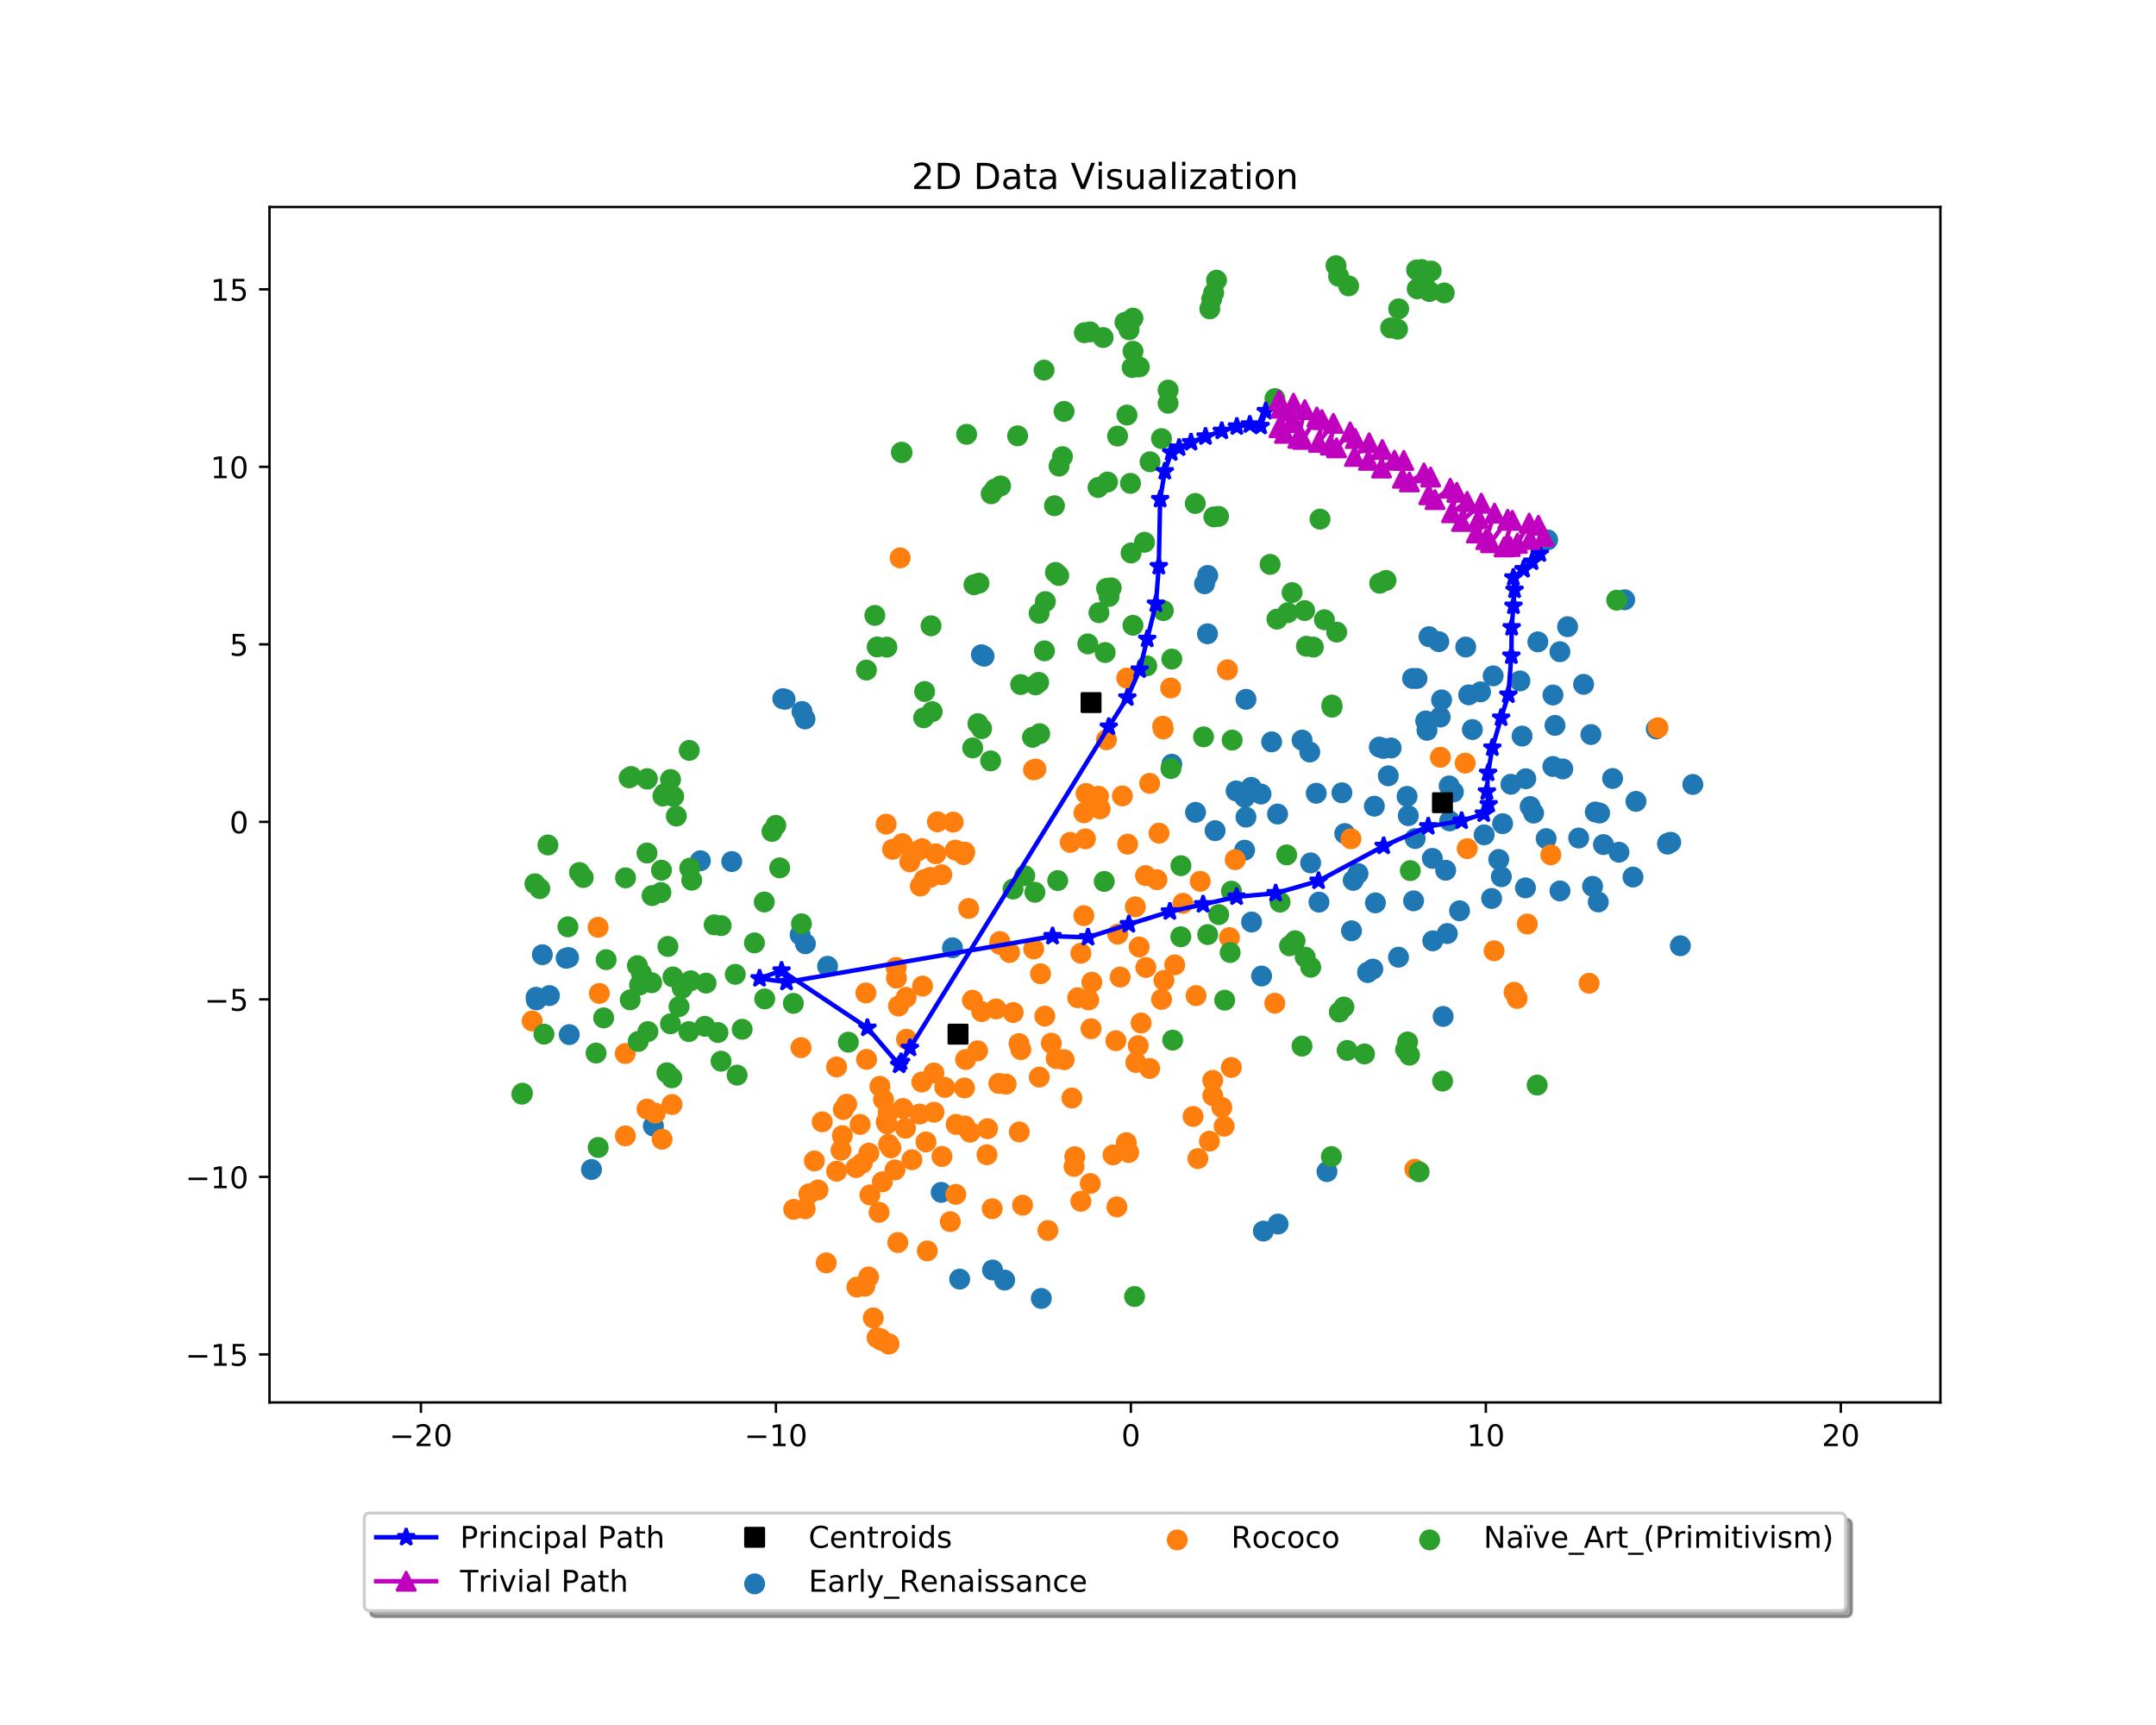 <?xml version="1.0" encoding="utf-8" standalone="no"?>
<!DOCTYPE svg PUBLIC "-//W3C//DTD SVG 1.1//EN"
  "http://www.w3.org/Graphics/SVG/1.1/DTD/svg11.dtd">
<!-- Created with matplotlib (https://matplotlib.org/) -->
<svg height="576pt" version="1.1" viewBox="0 0 720 576" width="720pt" xmlns="http://www.w3.org/2000/svg" xmlns:xlink="http://www.w3.org/1999/xlink">
 <defs>
  <style type="text/css">
*{stroke-linecap:butt;stroke-linejoin:round;}
  </style>
 </defs>
 <g id="figure_1">
  <g id="patch_1">
   <path d="M 0 576 
L 720 576 
L 720 0 
L 0 0 
z
" style="fill:#ffffff;"/>
  </g>
  <g id="axes_1">
   <g id="patch_2">
    <path d="M 90 468.288 
L 648 468.288 
L 648 69.12 
L 90 69.12 
z
" style="fill:#ffffff;"/>
   </g>
   <g id="PathCollection_1">
    <defs>
     <path d="M 0 3 
C 0.796 3 1.559 2.684 2.121 2.121 
C 2.684 1.559 3 0.796 3 0 
C 3 -0.796 2.684 -1.559 2.121 -2.121 
C 1.559 -2.684 0.796 -3 0 -3 
C -0.796 -3 -1.559 -2.684 -2.121 -2.121 
C -2.684 -1.559 -3 -0.796 -3 0 
C -3 0.796 -2.684 1.559 -2.121 2.121 
C -1.559 2.684 -0.796 3 0 3 
z
" id="m05dc25978a" style="stroke:#1f77b4;"/>
    </defs>
    <g clip-path="url(#pad3a3bd16f)">
     <use style="fill:#1f77b4;stroke:#1f77b4;" x="476.547" xlink:href="#m05dc25978a" y="243.86"/>
     <use style="fill:#1f77b4;stroke:#1f77b4;" x="556.907" xlink:href="#m05dc25978a" y="281.867"/>
     <use style="fill:#1f77b4;stroke:#1f77b4;" x="190.106" xlink:href="#m05dc25978a" y="345.472"/>
     <use style="fill:#1f77b4;stroke:#1f77b4;" x="484.119" xlink:href="#m05dc25978a" y="274.114"/>
     <use style="fill:#1f77b4;stroke:#1f77b4;" x="276.378" xlink:href="#m05dc25978a" y="322.652"/>
     <use style="fill:#1f77b4;stroke:#1f77b4;" x="477.216" xlink:href="#m05dc25978a" y="212.604"/>
     <use style="fill:#1f77b4;stroke:#1f77b4;" x="483.328" xlink:href="#m05dc25978a" y="311.719"/>
     <use style="fill:#1f77b4;stroke:#1f77b4;" x="470.305" xlink:href="#m05dc25978a" y="272.361"/>
     <use style="fill:#1f77b4;stroke:#1f77b4;" x="451.337" xlink:href="#m05dc25978a" y="310.813"/>
     <use style="fill:#1f77b4;stroke:#1f77b4;" x="267.209" xlink:href="#m05dc25978a" y="312.148"/>
     <use style="fill:#1f77b4;stroke:#1f77b4;" x="472.598" xlink:href="#m05dc25978a" y="280.004"/>
     <use style="fill:#1f77b4;stroke:#1f77b4;" x="421.307" xlink:href="#m05dc25978a" y="325.903"/>
     <use style="fill:#1f77b4;stroke:#1f77b4;" x="490.469" xlink:href="#m05dc25978a" y="232.021"/>
     <use style="fill:#1f77b4;stroke:#1f77b4;" x="347.746" xlink:href="#m05dc25978a" y="433.572"/>
     <use style="fill:#1f77b4;stroke:#1f77b4;" x="456.715" xlink:href="#m05dc25978a" y="324.727"/>
     <use style="fill:#1f77b4;stroke:#1f77b4;" x="531.293" xlink:href="#m05dc25978a" y="245.267"/>
     <use style="fill:#1f77b4;stroke:#1f77b4;" x="513.571" xlink:href="#m05dc25978a" y="214.328"/>
     <use style="fill:#1f77b4;stroke:#1f77b4;" x="328.627" xlink:href="#m05dc25978a" y="219.128"/>
     <use style="fill:#1f77b4;stroke:#1f77b4;" x="434.831" xlink:href="#m05dc25978a" y="247.123"/>
     <use style="fill:#1f77b4;stroke:#1f77b4;" x="521.896" xlink:href="#m05dc25978a" y="256.758"/>
     <use style="fill:#1f77b4;stroke:#1f77b4;" x="415.677" xlink:href="#m05dc25978a" y="266.24"/>
     <use style="fill:#1f77b4;stroke:#1f77b4;" x="519.289" xlink:href="#m05dc25978a" y="242.22"/>
     <use style="fill:#1f77b4;stroke:#1f77b4;" x="331.459" xlink:href="#m05dc25978a" y="424.071"/>
     <use style="fill:#1f77b4;stroke:#1f77b4;" x="540.646" xlink:href="#m05dc25978a" y="284.563"/>
     <use style="fill:#1f77b4;stroke:#1f77b4;" x="439.562" xlink:href="#m05dc25978a" y="264.88"/>
     <use style="fill:#1f77b4;stroke:#1f77b4;" x="487.422" xlink:href="#m05dc25978a" y="304.122"/>
     <use style="fill:#1f77b4;stroke:#1f77b4;" x="504.571" xlink:href="#m05dc25978a" y="261.879"/>
     <use style="fill:#1f77b4;stroke:#1f77b4;" x="518.593" xlink:href="#m05dc25978a" y="255.936"/>
     <use style="fill:#1f77b4;stroke:#1f77b4;" x="467.032" xlink:href="#m05dc25978a" y="319.624"/>
     <use style="fill:#1f77b4;stroke:#1f77b4;" x="456.774" xlink:href="#m05dc25978a" y="324.635"/>
     <use style="fill:#1f77b4;stroke:#1f77b4;" x="320.491" xlink:href="#m05dc25978a" y="427.115"/>
     <use style="fill:#1f77b4;stroke:#1f77b4;" x="483.961" xlink:href="#m05dc25978a" y="262.437"/>
     <use style="fill:#1f77b4;stroke:#1f77b4;" x="553.121" xlink:href="#m05dc25978a" y="243.396"/>
     <use style="fill:#1f77b4;stroke:#1f77b4;" x="189.071" xlink:href="#m05dc25978a" y="319.971"/>
     <use style="fill:#1f77b4;stroke:#1f77b4;" x="494.436" xlink:href="#m05dc25978a" y="231.017"/>
     <use style="fill:#1f77b4;stroke:#1f77b4;" x="416.092" xlink:href="#m05dc25978a" y="272.853"/>
     <use style="fill:#1f77b4;stroke:#1f77b4;" x="546.336" xlink:href="#m05dc25978a" y="267.59"/>
     <use style="fill:#1f77b4;stroke:#1f77b4;" x="501.38" xlink:href="#m05dc25978a" y="292.748"/>
     <use style="fill:#1f77b4;stroke:#1f77b4;" x="533.753" xlink:href="#m05dc25978a" y="301.174"/>
     <use style="fill:#1f77b4;stroke:#1f77b4;" x="268.971" xlink:href="#m05dc25978a" y="315.122"/>
     <use style="fill:#1f77b4;stroke:#1f77b4;" x="314.316" xlink:href="#m05dc25978a" y="398.151"/>
     <use style="fill:#1f77b4;stroke:#1f77b4;" x="481.941" xlink:href="#m05dc25978a" y="339.402"/>
     <use style="fill:#1f77b4;stroke:#1f77b4;" x="403.316" xlink:href="#m05dc25978a" y="192.143"/>
     <use style="fill:#1f77b4;stroke:#1f77b4;" x="507.594" xlink:href="#m05dc25978a" y="227.382"/>
     <use style="fill:#1f77b4;stroke:#1f77b4;" x="197.524" xlink:href="#m05dc25978a" y="390.511"/>
     <use style="fill:#1f77b4;stroke:#1f77b4;" x="471.728" xlink:href="#m05dc25978a" y="226.55"/>
     <use style="fill:#1f77b4;stroke:#1f77b4;" x="516.83" xlink:href="#m05dc25978a" y="180.263"/>
     <use style="fill:#1f77b4;stroke:#1f77b4;" x="495.636" xlink:href="#m05dc25978a" y="278.758"/>
     <use style="fill:#1f77b4;stroke:#1f77b4;" x="460.625" xlink:href="#m05dc25978a" y="249.46"/>
     <use style="fill:#1f77b4;stroke:#1f77b4;" x="391.316" xlink:href="#m05dc25978a" y="255.184"/>
     <use style="fill:#1f77b4;stroke:#1f77b4;" x="181.118" xlink:href="#m05dc25978a" y="318.794"/>
     <use style="fill:#1f77b4;stroke:#1f77b4;" x="415.646" xlink:href="#m05dc25978a" y="283.879"/>
     <use style="fill:#1f77b4;stroke:#1f77b4;" x="318.085" xlink:href="#m05dc25978a" y="316.49"/>
     <use style="fill:#1f77b4;stroke:#1f77b4;" x="424.667" xlink:href="#m05dc25978a" y="247.721"/>
     <use style="fill:#1f77b4;stroke:#1f77b4;" x="473.2" xlink:href="#m05dc25978a" y="226.553"/>
     <use style="fill:#1f77b4;stroke:#1f77b4;" x="509.538" xlink:href="#m05dc25978a" y="260.03"/>
     <use style="fill:#1f77b4;stroke:#1f77b4;" x="478.339" xlink:href="#m05dc25978a" y="286.629"/>
     <use style="fill:#1f77b4;stroke:#1f77b4;" x="528.84" xlink:href="#m05dc25978a" y="228.511"/>
     <use style="fill:#1f77b4;stroke:#1f77b4;" x="489.487" xlink:href="#m05dc25978a" y="216.058"/>
     <use style="fill:#1f77b4;stroke:#1f77b4;" x="459.323" xlink:href="#m05dc25978a" y="301.48"/>
     <use style="fill:#1f77b4;stroke:#1f77b4;" x="501.798" xlink:href="#m05dc25978a" y="275.025"/>
     <use style="fill:#1f77b4;stroke:#1f77b4;" x="520.955" xlink:href="#m05dc25978a" y="297.491"/>
     <use style="fill:#1f77b4;stroke:#1f77b4;" x="218.199" xlink:href="#m05dc25978a" y="375.995"/>
     <use style="fill:#1f77b4;stroke:#1f77b4;" x="520.94" xlink:href="#m05dc25978a" y="217.619"/>
     <use style="fill:#1f77b4;stroke:#1f77b4;" x="531.85" xlink:href="#m05dc25978a" y="295.948"/>
     <use style="fill:#1f77b4;stroke:#1f77b4;" x="481.423" xlink:href="#m05dc25978a" y="233.7"/>
     <use style="fill:#1f77b4;stroke:#1f77b4;" x="538.527" xlink:href="#m05dc25978a" y="259.948"/>
     <use style="fill:#1f77b4;stroke:#1f77b4;" x="440.477" xlink:href="#m05dc25978a" y="301.235"/>
     <use style="fill:#1f77b4;stroke:#1f77b4;" x="417.839" xlink:href="#m05dc25978a" y="262.914"/>
     <use style="fill:#1f77b4;stroke:#1f77b4;" x="399.258" xlink:href="#m05dc25978a" y="271.257"/>
     <use style="fill:#1f77b4;stroke:#1f77b4;" x="565.325" xlink:href="#m05dc25978a" y="261.94"/>
     <use style="fill:#1f77b4;stroke:#1f77b4;" x="527.204" xlink:href="#m05dc25978a" y="279.831"/>
     <use style="fill:#1f77b4;stroke:#1f77b4;" x="556.924" xlink:href="#m05dc25978a" y="281.601"/>
     <use style="fill:#1f77b4;stroke:#1f77b4;" x="183.486" xlink:href="#m05dc25978a" y="332.436"/>
     <use style="fill:#1f77b4;stroke:#1f77b4;" x="532.75" xlink:href="#m05dc25978a" y="271.132"/>
     <use style="fill:#1f77b4;stroke:#1f77b4;" x="482.782" xlink:href="#m05dc25978a" y="290.588"/>
     <use style="fill:#1f77b4;stroke:#1f77b4;" x="262.203" xlink:href="#m05dc25978a" y="233.505"/>
     <use style="fill:#1f77b4;stroke:#1f77b4;" x="512.151" xlink:href="#m05dc25978a" y="271.495"/>
     <use style="fill:#1f77b4;stroke:#1f77b4;" x="426.646" xlink:href="#m05dc25978a" y="271.818"/>
     <use style="fill:#1f77b4;stroke:#1f77b4;" x="233.905" xlink:href="#m05dc25978a" y="287.417"/>
     <use style="fill:#1f77b4;stroke:#1f77b4;" x="458.967" xlink:href="#m05dc25978a" y="269.199"/>
     <use style="fill:#1f77b4;stroke:#1f77b4;" x="327.734" xlink:href="#m05dc25978a" y="218.622"/>
     <use style="fill:#1f77b4;stroke:#1f77b4;" x="453.514" xlink:href="#m05dc25978a" y="291.687"/>
     <use style="fill:#1f77b4;stroke:#1f77b4;" x="448.131" xlink:href="#m05dc25978a" y="264.721"/>
     <use style="fill:#1f77b4;stroke:#1f77b4;" x="542.572" xlink:href="#m05dc25978a" y="200.271"/>
     <use style="fill:#1f77b4;stroke:#1f77b4;" x="189.87" xlink:href="#m05dc25978a" y="319.732"/>
     <use style="fill:#1f77b4;stroke:#1f77b4;" x="480.498" xlink:href="#m05dc25978a" y="214.254"/>
     <use style="fill:#1f77b4;stroke:#1f77b4;" x="491.697" xlink:href="#m05dc25978a" y="243.604"/>
     <use style="fill:#1f77b4;stroke:#1f77b4;" x="508.3" xlink:href="#m05dc25978a" y="245.787"/>
     <use style="fill:#1f77b4;stroke:#1f77b4;" x="485.37" xlink:href="#m05dc25978a" y="264.445"/>
     <use style="fill:#1f77b4;stroke:#1f77b4;" x="458.456" xlink:href="#m05dc25978a" y="323.584"/>
     <use style="fill:#1f77b4;stroke:#1f77b4;" x="417.961" xlink:href="#m05dc25978a" y="307.876"/>
     <use style="fill:#1f77b4;stroke:#1f77b4;" x="402.272" xlink:href="#m05dc25978a" y="194.938"/>
     <use style="fill:#1f77b4;stroke:#1f77b4;" x="421.904" xlink:href="#m05dc25978a" y="411.072"/>
     <use style="fill:#1f77b4;stroke:#1f77b4;" x="443.146" xlink:href="#m05dc25978a" y="391.216"/>
     <use style="fill:#1f77b4;stroke:#1f77b4;" x="480.963" xlink:href="#m05dc25978a" y="239.438"/>
     <use style="fill:#1f77b4;stroke:#1f77b4;" x="511.007" xlink:href="#m05dc25978a" y="269.317"/>
     <use style="fill:#1f77b4;stroke:#1f77b4;" x="464.577" xlink:href="#m05dc25978a" y="249.755"/>
     <use style="fill:#1f77b4;stroke:#1f77b4;" x="261.411" xlink:href="#m05dc25978a" y="233.307"/>
     <use style="fill:#1f77b4;stroke:#1f77b4;" x="416.099" xlink:href="#m05dc25978a" y="233.511"/>
     <use style="fill:#1f77b4;stroke:#1f77b4;" x="462.003" xlink:href="#m05dc25978a" y="249.914"/>
     <use style="fill:#1f77b4;stroke:#1f77b4;" x="476.115" xlink:href="#m05dc25978a" y="240.736"/>
     <use style="fill:#1f77b4;stroke:#1f77b4;" x="478.473" xlink:href="#m05dc25978a" y="314.154"/>
     <use style="fill:#1f77b4;stroke:#1f77b4;" x="509.43" xlink:href="#m05dc25978a" y="296.475"/>
     <use style="fill:#1f77b4;stroke:#1f77b4;" x="335.508" xlink:href="#m05dc25978a" y="427.437"/>
     <use style="fill:#1f77b4;stroke:#1f77b4;" x="449.081" xlink:href="#m05dc25978a" y="278.339"/>
     <use style="fill:#1f77b4;stroke:#1f77b4;" x="437.408" xlink:href="#m05dc25978a" y="251.11"/>
     <use style="fill:#1f77b4;stroke:#1f77b4;" x="179.03" xlink:href="#m05dc25978a" y="333.002"/>
     <use style="fill:#1f77b4;stroke:#1f77b4;" x="535.479" xlink:href="#m05dc25978a" y="282.018"/>
     <use style="fill:#1f77b4;stroke:#1f77b4;" x="405.784" xlink:href="#m05dc25978a" y="277.371"/>
     <use style="fill:#1f77b4;stroke:#1f77b4;" x="534.189" xlink:href="#m05dc25978a" y="271.481"/>
     <use style="fill:#1f77b4;stroke:#1f77b4;" x="421.123" xlink:href="#m05dc25978a" y="265.141"/>
     <use style="fill:#1f77b4;stroke:#1f77b4;" x="545.34" xlink:href="#m05dc25978a" y="292.861"/>
     <use style="fill:#1f77b4;stroke:#1f77b4;" x="561.157" xlink:href="#m05dc25978a" y="315.805"/>
     <use style="fill:#1f77b4;stroke:#1f77b4;" x="268.834" xlink:href="#m05dc25978a" y="240.059"/>
     <use style="fill:#1f77b4;stroke:#1f77b4;" x="451.909" xlink:href="#m05dc25978a" y="293.966"/>
     <use style="fill:#1f77b4;stroke:#1f77b4;" x="437.687" xlink:href="#m05dc25978a" y="288.131"/>
     <use style="fill:#1f77b4;stroke:#1f77b4;" x="516.335" xlink:href="#m05dc25978a" y="280.023"/>
     <use style="fill:#1f77b4;stroke:#1f77b4;" x="518.612" xlink:href="#m05dc25978a" y="232.068"/>
     <use style="fill:#1f77b4;stroke:#1f77b4;" x="403.236" xlink:href="#m05dc25978a" y="211.629"/>
     <use style="fill:#1f77b4;stroke:#1f77b4;" x="267.82" xlink:href="#m05dc25978a" y="237.568"/>
     <use style="fill:#1f77b4;stroke:#1f77b4;" x="498.131" xlink:href="#m05dc25978a" y="300.008"/>
     <use style="fill:#1f77b4;stroke:#1f77b4;" x="472.07" xlink:href="#m05dc25978a" y="300.811"/>
     <use style="fill:#1f77b4;stroke:#1f77b4;" x="244.368" xlink:href="#m05dc25978a" y="287.674"/>
     <use style="fill:#1f77b4;stroke:#1f77b4;" x="523.496" xlink:href="#m05dc25978a" y="209.264"/>
     <use style="fill:#1f77b4;stroke:#1f77b4;" x="500.508" xlink:href="#m05dc25978a" y="286.991"/>
     <use style="fill:#1f77b4;stroke:#1f77b4;" x="498.648" xlink:href="#m05dc25978a" y="225.673"/>
     <use style="fill:#1f77b4;stroke:#1f77b4;" x="469.892" xlink:href="#m05dc25978a" y="265.921"/>
     <use style="fill:#1f77b4;stroke:#1f77b4;" x="557.946" xlink:href="#m05dc25978a" y="281.243"/>
     <use style="fill:#1f77b4;stroke:#1f77b4;" x="412.807" xlink:href="#m05dc25978a" y="264.097"/>
     <use style="fill:#1f77b4;stroke:#1f77b4;" x="426.815" xlink:href="#m05dc25978a" y="408.719"/>
     <use style="fill:#1f77b4;stroke:#1f77b4;" x="179.112" xlink:href="#m05dc25978a" y="333.872"/>
     <use style="fill:#1f77b4;stroke:#1f77b4;" x="463.626" xlink:href="#m05dc25978a" y="259.055"/>
    </g>
   </g>
   <g id="PathCollection_2">
    <defs>
     <path d="M 0 3 
C 0.796 3 1.559 2.684 2.121 2.121 
C 2.684 1.559 3 0.796 3 0 
C 3 -0.796 2.684 -1.559 2.121 -2.121 
C 1.559 -2.684 0.796 -3 0 -3 
C -0.796 -3 -1.559 -2.684 -2.121 -2.121 
C -2.684 -1.559 -3 -0.796 -3 0 
C -3 0.796 -2.684 1.559 -2.121 2.121 
C -1.559 2.684 -0.796 3 0 3 
z
" id="me46259ef7b" style="stroke:#ff7f0e;"/>
    </defs>
    <g clip-path="url(#pad3a3bd16f)">
     <use style="fill:#ff7f0e;stroke:#ff7f0e;" x="296.746" xlink:href="#me46259ef7b" y="382.1"/>
     <use style="fill:#ff7f0e;stroke:#ff7f0e;" x="362.691" xlink:href="#me46259ef7b" y="264.949"/>
     <use style="fill:#ff7f0e;stroke:#ff7f0e;" x="199.739" xlink:href="#me46259ef7b" y="309.643"/>
     <use style="fill:#ff7f0e;stroke:#ff7f0e;" x="314.513" xlink:href="#me46259ef7b" y="292.101"/>
     <use style="fill:#ff7f0e;stroke:#ff7f0e;" x="327.845" xlink:href="#me46259ef7b" y="337.789"/>
     <use style="fill:#ff7f0e;stroke:#ff7f0e;" x="267.496" xlink:href="#me46259ef7b" y="349.816"/>
     <use style="fill:#ff7f0e;stroke:#ff7f0e;" x="302.621" xlink:href="#me46259ef7b" y="333.024"/>
     <use style="fill:#ff7f0e;stroke:#ff7f0e;" x="530.697" xlink:href="#me46259ef7b" y="328.325"/>
     <use style="fill:#ff7f0e;stroke:#ff7f0e;" x="291.637" xlink:href="#me46259ef7b" y="440.071"/>
     <use style="fill:#ff7f0e;stroke:#ff7f0e;" x="318.312" xlink:href="#me46259ef7b" y="274.514"/>
     <use style="fill:#ff7f0e;stroke:#ff7f0e;" x="337.138" xlink:href="#me46259ef7b" y="318.051"/>
     <use style="fill:#ff7f0e;stroke:#ff7f0e;" x="481.023" xlink:href="#me46259ef7b" y="252.86"/>
     <use style="fill:#ff7f0e;stroke:#ff7f0e;" x="295.932" xlink:href="#me46259ef7b" y="275.197"/>
     <use style="fill:#ff7f0e;stroke:#ff7f0e;" x="271.96" xlink:href="#me46259ef7b" y="387.655"/>
     <use style="fill:#ff7f0e;stroke:#ff7f0e;" x="296.616" xlink:href="#me46259ef7b" y="371.537"/>
     <use style="fill:#ff7f0e;stroke:#ff7f0e;" x="395.057" xlink:href="#me46259ef7b" y="301.631"/>
     <use style="fill:#ff7f0e;stroke:#ff7f0e;" x="317.347" xlink:href="#me46259ef7b" y="407.929"/>
     <use style="fill:#ff7f0e;stroke:#ff7f0e;" x="399.429" xlink:href="#me46259ef7b" y="332.453"/>
     <use style="fill:#ff7f0e;stroke:#ff7f0e;" x="307.123" xlink:href="#me46259ef7b" y="371.995"/>
     <use style="fill:#ff7f0e;stroke:#ff7f0e;" x="411.207" xlink:href="#me46259ef7b" y="356.436"/>
     <use style="fill:#ff7f0e;stroke:#ff7f0e;" x="374.071" xlink:href="#me46259ef7b" y="326.254"/>
     <use style="fill:#ff7f0e;stroke:#ff7f0e;" x="380.108" xlink:href="#me46259ef7b" y="349.154"/>
     <use style="fill:#ff7f0e;stroke:#ff7f0e;" x="386.367" xlink:href="#me46259ef7b" y="293.744"/>
     <use style="fill:#ff7f0e;stroke:#ff7f0e;" x="333.902" xlink:href="#me46259ef7b" y="314.406"/>
     <use style="fill:#ff7f0e;stroke:#ff7f0e;" x="224.421" xlink:href="#me46259ef7b" y="368.813"/>
     <use style="fill:#ff7f0e;stroke:#ff7f0e;" x="371.696" xlink:href="#me46259ef7b" y="385.642"/>
     <use style="fill:#ff7f0e;stroke:#ff7f0e;" x="322.092" xlink:href="#me46259ef7b" y="363.281"/>
     <use style="fill:#ff7f0e;stroke:#ff7f0e;" x="280.856" xlink:href="#me46259ef7b" y="384.064"/>
     <use style="fill:#ff7f0e;stroke:#ff7f0e;" x="301.534" xlink:href="#me46259ef7b" y="370.145"/>
     <use style="fill:#ff7f0e;stroke:#ff7f0e;" x="216.068" xlink:href="#me46259ef7b" y="370.332"/>
     <use style="fill:#ff7f0e;stroke:#ff7f0e;" x="308.086" xlink:href="#me46259ef7b" y="329.263"/>
     <use style="fill:#ff7f0e;stroke:#ff7f0e;" x="348.911" xlink:href="#me46259ef7b" y="339.299"/>
     <use style="fill:#ff7f0e;stroke:#ff7f0e;" x="489.301" xlink:href="#me46259ef7b" y="254.825"/>
     <use style="fill:#ff7f0e;stroke:#ff7f0e;" x="218.83" xlink:href="#me46259ef7b" y="371.697"/>
     <use style="fill:#ff7f0e;stroke:#ff7f0e;" x="376.931" xlink:href="#me46259ef7b" y="384.831"/>
     <use style="fill:#ff7f0e;stroke:#ff7f0e;" x="387.901" xlink:href="#me46259ef7b" y="333.705"/>
     <use style="fill:#ff7f0e;stroke:#ff7f0e;" x="333.556" xlink:href="#me46259ef7b" y="361.778"/>
     <use style="fill:#ff7f0e;stroke:#ff7f0e;" x="361.954" xlink:href="#me46259ef7b" y="305.743"/>
     <use style="fill:#ff7f0e;stroke:#ff7f0e;" x="270.131" xlink:href="#me46259ef7b" y="398.659"/>
     <use style="fill:#ff7f0e;stroke:#ff7f0e;" x="295.942" xlink:href="#me46259ef7b" y="374.616"/>
     <use style="fill:#ff7f0e;stroke:#ff7f0e;" x="221.105" xlink:href="#me46259ef7b" y="380.404"/>
     <use style="fill:#ff7f0e;stroke:#ff7f0e;" x="296.795" xlink:href="#me46259ef7b" y="448.786"/>
     <use style="fill:#ff7f0e;stroke:#ff7f0e;" x="322.197" xlink:href="#me46259ef7b" y="284.519"/>
     <use style="fill:#ff7f0e;stroke:#ff7f0e;" x="345.943" xlink:href="#me46259ef7b" y="256.808"/>
     <use style="fill:#ff7f0e;stroke:#ff7f0e;" x="319.304" xlink:href="#me46259ef7b" y="375.456"/>
     <use style="fill:#ff7f0e;stroke:#ff7f0e;" x="332.645" xlink:href="#me46259ef7b" y="336.908"/>
     <use style="fill:#ff7f0e;stroke:#ff7f0e;" x="345.198" xlink:href="#me46259ef7b" y="316.879"/>
     <use style="fill:#ff7f0e;stroke:#ff7f0e;" x="177.716" xlink:href="#me46259ef7b" y="340.907"/>
     <use style="fill:#ff7f0e;stroke:#ff7f0e;" x="286.161" xlink:href="#me46259ef7b" y="429.774"/>
     <use style="fill:#ff7f0e;stroke:#ff7f0e;" x="357.953" xlink:href="#me46259ef7b" y="366.643"/>
     <use style="fill:#ff7f0e;stroke:#ff7f0e;" x="281.608" xlink:href="#me46259ef7b" y="370.49"/>
     <use style="fill:#ff7f0e;stroke:#ff7f0e;" x="403.89" xlink:href="#me46259ef7b" y="381.051"/>
     <use style="fill:#ff7f0e;stroke:#ff7f0e;" x="358.927" xlink:href="#me46259ef7b" y="386.25"/>
     <use style="fill:#ff7f0e;stroke:#ff7f0e;" x="311.911" xlink:href="#me46259ef7b" y="371.401"/>
     <use style="fill:#ff7f0e;stroke:#ff7f0e;" x="405.001" xlink:href="#me46259ef7b" y="360.749"/>
     <use style="fill:#ff7f0e;stroke:#ff7f0e;" x="388.285" xlink:href="#me46259ef7b" y="242.49"/>
     <use style="fill:#ff7f0e;stroke:#ff7f0e;" x="309.666" xlink:href="#me46259ef7b" y="417.696"/>
     <use style="fill:#ff7f0e;stroke:#ff7f0e;" x="200.151" xlink:href="#me46259ef7b" y="331.713"/>
     <use style="fill:#ff7f0e;stroke:#ff7f0e;" x="298.056" xlink:href="#me46259ef7b" y="283.599"/>
     <use style="fill:#ff7f0e;stroke:#ff7f0e;" x="273.189" xlink:href="#me46259ef7b" y="397.343"/>
     <use style="fill:#ff7f0e;stroke:#ff7f0e;" x="505.624" xlink:href="#me46259ef7b" y="331.332"/>
     <use style="fill:#ff7f0e;stroke:#ff7f0e;" x="358.679" xlink:href="#me46259ef7b" y="389.492"/>
     <use style="fill:#ff7f0e;stroke:#ff7f0e;" x="382.543" xlink:href="#me46259ef7b" y="292.368"/>
     <use style="fill:#ff7f0e;stroke:#ff7f0e;" x="326.462" xlink:href="#me46259ef7b" y="350.884"/>
     <use style="fill:#ff7f0e;stroke:#ff7f0e;" x="392.307" xlink:href="#me46259ef7b" y="322.175"/>
     <use style="fill:#ff7f0e;stroke:#ff7f0e;" x="366.828" xlink:href="#me46259ef7b" y="265.878"/>
     <use style="fill:#ff7f0e;stroke:#ff7f0e;" x="400.036" xlink:href="#me46259ef7b" y="386.861"/>
     <use style="fill:#ff7f0e;stroke:#ff7f0e;" x="361.992" xlink:href="#me46259ef7b" y="271.412"/>
     <use style="fill:#ff7f0e;stroke:#ff7f0e;" x="373.291" xlink:href="#me46259ef7b" y="311.929"/>
     <use style="fill:#ff7f0e;stroke:#ff7f0e;" x="299.376" xlink:href="#me46259ef7b" y="326.605"/>
     <use style="fill:#ff7f0e;stroke:#ff7f0e;" x="287.235" xlink:href="#me46259ef7b" y="375.461"/>
     <use style="fill:#ff7f0e;stroke:#ff7f0e;" x="382.656" xlink:href="#me46259ef7b" y="323.055"/>
     <use style="fill:#ff7f0e;stroke:#ff7f0e;" x="310.641" xlink:href="#me46259ef7b" y="292.979"/>
     <use style="fill:#ff7f0e;stroke:#ff7f0e;" x="376.271" xlink:href="#me46259ef7b" y="226.426"/>
     <use style="fill:#ff7f0e;stroke:#ff7f0e;" x="351.087" xlink:href="#me46259ef7b" y="348.319"/>
     <use style="fill:#ff7f0e;stroke:#ff7f0e;" x="369.494" xlink:href="#me46259ef7b" y="247.001"/>
     <use style="fill:#ff7f0e;stroke:#ff7f0e;" x="400.811" xlink:href="#me46259ef7b" y="294.277"/>
     <use style="fill:#ff7f0e;stroke:#ff7f0e;" x="300.06" xlink:href="#me46259ef7b" y="335.929"/>
     <use style="fill:#ff7f0e;stroke:#ff7f0e;" x="287.932" xlink:href="#me46259ef7b" y="388.401"/>
     <use style="fill:#ff7f0e;stroke:#ff7f0e;" x="451.152" xlink:href="#me46259ef7b" y="280.081"/>
     <use style="fill:#ff7f0e;stroke:#ff7f0e;" x="274.58" xlink:href="#me46259ef7b" y="374.596"/>
     <use style="fill:#ff7f0e;stroke:#ff7f0e;" x="340.906" xlink:href="#me46259ef7b" y="350.478"/>
     <use style="fill:#ff7f0e;stroke:#ff7f0e;" x="313.067" xlink:href="#me46259ef7b" y="274.419"/>
     <use style="fill:#ff7f0e;stroke:#ff7f0e;" x="387.06" xlink:href="#me46259ef7b" y="278.203"/>
     <use style="fill:#ff7f0e;stroke:#ff7f0e;" x="408.798" xlink:href="#me46259ef7b" y="376.059"/>
     <use style="fill:#ff7f0e;stroke:#ff7f0e;" x="321.814" xlink:href="#me46259ef7b" y="285.385"/>
     <use style="fill:#ff7f0e;stroke:#ff7f0e;" x="383.94" xlink:href="#me46259ef7b" y="356.768"/>
     <use style="fill:#ff7f0e;stroke:#ff7f0e;" x="376.571" xlink:href="#me46259ef7b" y="281.867"/>
     <use style="fill:#ff7f0e;stroke:#ff7f0e;" x="338.351" xlink:href="#me46259ef7b" y="338.086"/>
     <use style="fill:#ff7f0e;stroke:#ff7f0e;" x="301.318" xlink:href="#me46259ef7b" y="281.702"/>
     <use style="fill:#ff7f0e;stroke:#ff7f0e;" x="299.828" xlink:href="#me46259ef7b" y="414.9"/>
     <use style="fill:#ff7f0e;stroke:#ff7f0e;" x="323.486" xlink:href="#me46259ef7b" y="303.353"/>
     <use style="fill:#ff7f0e;stroke:#ff7f0e;" x="289.156" xlink:href="#me46259ef7b" y="331.56"/>
     <use style="fill:#ff7f0e;stroke:#ff7f0e;" x="315.508" xlink:href="#me46259ef7b" y="363.097"/>
     <use style="fill:#ff7f0e;stroke:#ff7f0e;" x="372.991" xlink:href="#me46259ef7b" y="402.993"/>
     <use style="fill:#ff7f0e;stroke:#ff7f0e;" x="306.332" xlink:href="#me46259ef7b" y="284.231"/>
     <use style="fill:#ff7f0e;stroke:#ff7f0e;" x="553.703" xlink:href="#me46259ef7b" y="242.999"/>
     <use style="fill:#ff7f0e;stroke:#ff7f0e;" x="364.098" xlink:href="#me46259ef7b" y="395.186"/>
     <use style="fill:#ff7f0e;stroke:#ff7f0e;" x="294.141" xlink:href="#me46259ef7b" y="447.052"/>
     <use style="fill:#ff7f0e;stroke:#ff7f0e;" x="319.188" xlink:href="#me46259ef7b" y="398.811"/>
     <use style="fill:#ff7f0e;stroke:#ff7f0e;" x="510.042" xlink:href="#me46259ef7b" y="308.554"/>
     <use style="fill:#ff7f0e;stroke:#ff7f0e;" x="388.695" xlink:href="#me46259ef7b" y="327.346"/>
     <use style="fill:#ff7f0e;stroke:#ff7f0e;" x="329.595" xlink:href="#me46259ef7b" y="385.583"/>
     <use style="fill:#ff7f0e;stroke:#ff7f0e;" x="333.883" xlink:href="#me46259ef7b" y="315.328"/>
     <use style="fill:#ff7f0e;stroke:#ff7f0e;" x="347.487" xlink:href="#me46259ef7b" y="325.161"/>
     <use style="fill:#ff7f0e;stroke:#ff7f0e;" x="290.498" xlink:href="#me46259ef7b" y="399.002"/>
     <use style="fill:#ff7f0e;stroke:#ff7f0e;" x="364.355" xlink:href="#me46259ef7b" y="343.509"/>
     <use style="fill:#ff7f0e;stroke:#ff7f0e;" x="409.9" xlink:href="#me46259ef7b" y="223.667"/>
     <use style="fill:#ff7f0e;stroke:#ff7f0e;" x="293.583" xlink:href="#me46259ef7b" y="404.805"/>
     <use style="fill:#ff7f0e;stroke:#ff7f0e;" x="341.487" xlink:href="#me46259ef7b" y="402.428"/>
     <use style="fill:#ff7f0e;stroke:#ff7f0e;" x="372.646" xlink:href="#me46259ef7b" y="347.498"/>
     <use style="fill:#ff7f0e;stroke:#ff7f0e;" x="299.282" xlink:href="#me46259ef7b" y="323.048"/>
     <use style="fill:#ff7f0e;stroke:#ff7f0e;" x="323.957" xlink:href="#me46259ef7b" y="378.05"/>
     <use style="fill:#ff7f0e;stroke:#ff7f0e;" x="349.947" xlink:href="#me46259ef7b" y="410.879"/>
     <use style="fill:#ff7f0e;stroke:#ff7f0e;" x="390.94" xlink:href="#me46259ef7b" y="229.723"/>
     <use style="fill:#ff7f0e;stroke:#ff7f0e;" x="360.961" xlink:href="#me46259ef7b" y="318.304"/>
     <use style="fill:#ff7f0e;stroke:#ff7f0e;" x="288.807" xlink:href="#me46259ef7b" y="429.491"/>
     <use style="fill:#ff7f0e;stroke:#ff7f0e;" x="208.792" xlink:href="#me46259ef7b" y="351.778"/>
     <use style="fill:#ff7f0e;stroke:#ff7f0e;" x="498.961" xlink:href="#me46259ef7b" y="317.482"/>
     <use style="fill:#ff7f0e;stroke:#ff7f0e;" x="294.299" xlink:href="#me46259ef7b" y="447.53"/>
     <use style="fill:#ff7f0e;stroke:#ff7f0e;" x="303.844" xlink:href="#me46259ef7b" y="287.783"/>
     <use style="fill:#ff7f0e;stroke:#ff7f0e;" x="279.375" xlink:href="#me46259ef7b" y="356.272"/>
     <use style="fill:#ff7f0e;stroke:#ff7f0e;" x="295.056" xlink:href="#me46259ef7b" y="367.174"/>
     <use style="fill:#ff7f0e;stroke:#ff7f0e;" x="290.068" xlink:href="#me46259ef7b" y="426.414"/>
     <use style="fill:#ff7f0e;stroke:#ff7f0e;" x="322.471" xlink:href="#me46259ef7b" y="353.784"/>
     <use style="fill:#ff7f0e;stroke:#ff7f0e;" x="506.646" xlink:href="#me46259ef7b" y="333.395"/>
     <use style="fill:#ff7f0e;stroke:#ff7f0e;" x="360.951" xlink:href="#me46259ef7b" y="401.127"/>
     <use style="fill:#ff7f0e;stroke:#ff7f0e;" x="293.848" xlink:href="#me46259ef7b" y="362.729"/>
     <use style="fill:#ff7f0e;stroke:#ff7f0e;" x="208.842" xlink:href="#me46259ef7b" y="379.284"/>
     <use style="fill:#ff7f0e;stroke:#ff7f0e;" x="376.133" xlink:href="#me46259ef7b" y="381.552"/>
     <use style="fill:#ff7f0e;stroke:#ff7f0e;" x="340.401" xlink:href="#me46259ef7b" y="377.972"/>
     <use style="fill:#ff7f0e;stroke:#ff7f0e;" x="307.344" xlink:href="#me46259ef7b" y="295.862"/>
     <use style="fill:#ff7f0e;stroke:#ff7f0e;" x="307.835" xlink:href="#me46259ef7b" y="361.299"/>
     <use style="fill:#ff7f0e;stroke:#ff7f0e;" x="314.567" xlink:href="#me46259ef7b" y="386.156"/>
     <use style="fill:#ff7f0e;stroke:#ff7f0e;" x="296.874" xlink:href="#me46259ef7b" y="448.701"/>
     <use style="fill:#ff7f0e;stroke:#ff7f0e;" x="412.502" xlink:href="#me46259ef7b" y="287.065"/>
     <use style="fill:#ff7f0e;stroke:#ff7f0e;" x="410.575" xlink:href="#me46259ef7b" y="313.076"/>
     <use style="fill:#ff7f0e;stroke:#ff7f0e;" x="304.542" xlink:href="#me46259ef7b" y="387.256"/>
     <use style="fill:#ff7f0e;stroke:#ff7f0e;" x="398.432" xlink:href="#me46259ef7b" y="372.804"/>
     <use style="fill:#ff7f0e;stroke:#ff7f0e;" x="517.892" xlink:href="#me46259ef7b" y="285.44"/>
     <use style="fill:#ff7f0e;stroke:#ff7f0e;" x="307.918" xlink:href="#me46259ef7b" y="283.374"/>
     <use style="fill:#ff7f0e;stroke:#ff7f0e;" x="282.753" xlink:href="#me46259ef7b" y="368.706"/>
     <use style="fill:#ff7f0e;stroke:#ff7f0e;" x="322.208" xlink:href="#me46259ef7b" y="375.965"/>
     <use style="fill:#ff7f0e;stroke:#ff7f0e;" x="363.574" xlink:href="#me46259ef7b" y="333.88"/>
     <use style="fill:#ff7f0e;stroke:#ff7f0e;" x="324.748" xlink:href="#me46259ef7b" y="334.004"/>
     <use style="fill:#ff7f0e;stroke:#ff7f0e;" x="329.798" xlink:href="#me46259ef7b" y="376.885"/>
     <use style="fill:#ff7f0e;stroke:#ff7f0e;" x="380.425" xlink:href="#me46259ef7b" y="316.204"/>
     <use style="fill:#ff7f0e;stroke:#ff7f0e;" x="364.626" xlink:href="#me46259ef7b" y="327.969"/>
     <use style="fill:#ff7f0e;stroke:#ff7f0e;" x="345.148" xlink:href="#me46259ef7b" y="257.046"/>
     <use style="fill:#ff7f0e;stroke:#ff7f0e;" x="302.736" xlink:href="#me46259ef7b" y="347.018"/>
     <use style="fill:#ff7f0e;stroke:#ff7f0e;" x="355.39" xlink:href="#me46259ef7b" y="353.841"/>
     <use style="fill:#ff7f0e;stroke:#ff7f0e;" x="292.906" xlink:href="#me46259ef7b" y="446.693"/>
     <use style="fill:#ff7f0e;stroke:#ff7f0e;" x="302.386" xlink:href="#me46259ef7b" y="376.74"/>
     <use style="fill:#ff7f0e;stroke:#ff7f0e;" x="388.46" xlink:href="#me46259ef7b" y="243.415"/>
     <use style="fill:#ff7f0e;stroke:#ff7f0e;" x="331.349" xlink:href="#me46259ef7b" y="403.609"/>
     <use style="fill:#ff7f0e;stroke:#ff7f0e;" x="285.878" xlink:href="#me46259ef7b" y="389.89"/>
     <use style="fill:#ff7f0e;stroke:#ff7f0e;" x="340.298" xlink:href="#me46259ef7b" y="348.473"/>
     <use style="fill:#ff7f0e;stroke:#ff7f0e;" x="298.882" xlink:href="#me46259ef7b" y="390.646"/>
     <use style="fill:#ff7f0e;stroke:#ff7f0e;" x="290.166" xlink:href="#me46259ef7b" y="385.043"/>
     <use style="fill:#ff7f0e;stroke:#ff7f0e;" x="311.874" xlink:href="#me46259ef7b" y="358.288"/>
     <use style="fill:#ff7f0e;stroke:#ff7f0e;" x="281.302" xlink:href="#me46259ef7b" y="379.208"/>
     <use style="fill:#ff7f0e;stroke:#ff7f0e;" x="364.719" xlink:href="#me46259ef7b" y="269.345"/>
     <use style="fill:#ff7f0e;stroke:#ff7f0e;" x="383.929" xlink:href="#me46259ef7b" y="261.58"/>
     <use style="fill:#ff7f0e;stroke:#ff7f0e;" x="357.401" xlink:href="#me46259ef7b" y="281.279"/>
     <use style="fill:#ff7f0e;stroke:#ff7f0e;" x="379.156" xlink:href="#me46259ef7b" y="302.801"/>
     <use style="fill:#ff7f0e;stroke:#ff7f0e;" x="367.4" xlink:href="#me46259ef7b" y="270.087"/>
     <use style="fill:#ff7f0e;stroke:#ff7f0e;" x="300.606" xlink:href="#me46259ef7b" y="186.277"/>
     <use style="fill:#ff7f0e;stroke:#ff7f0e;" x="309.227" xlink:href="#me46259ef7b" y="381.307"/>
     <use style="fill:#ff7f0e;stroke:#ff7f0e;" x="279.388" xlink:href="#me46259ef7b" y="391.088"/>
     <use style="fill:#ff7f0e;stroke:#ff7f0e;" x="362.49" xlink:href="#me46259ef7b" y="280.096"/>
     <use style="fill:#ff7f0e;stroke:#ff7f0e;" x="308.613" xlink:href="#me46259ef7b" y="293.725"/>
     <use style="fill:#ff7f0e;stroke:#ff7f0e;" x="296.241" xlink:href="#me46259ef7b" y="375.273"/>
     <use style="fill:#ff7f0e;stroke:#ff7f0e;" x="489.983" xlink:href="#me46259ef7b" y="283.362"/>
     <use style="fill:#ff7f0e;stroke:#ff7f0e;" x="381.064" xlink:href="#me46259ef7b" y="341.598"/>
     <use style="fill:#ff7f0e;stroke:#ff7f0e;" x="294.659" xlink:href="#me46259ef7b" y="394.627"/>
     <use style="fill:#ff7f0e;stroke:#ff7f0e;" x="265.048" xlink:href="#me46259ef7b" y="403.825"/>
     <use style="fill:#ff7f0e;stroke:#ff7f0e;" x="268.894" xlink:href="#me46259ef7b" y="403.637"/>
     <use style="fill:#ff7f0e;stroke:#ff7f0e;" x="335.999" xlink:href="#me46259ef7b" y="362.005"/>
     <use style="fill:#ff7f0e;stroke:#ff7f0e;" x="379.316" xlink:href="#me46259ef7b" y="354.761"/>
     <use style="fill:#ff7f0e;stroke:#ff7f0e;" x="359.905" xlink:href="#me46259ef7b" y="333.162"/>
     <use style="fill:#ff7f0e;stroke:#ff7f0e;" x="275.923" xlink:href="#me46259ef7b" y="421.694"/>
     <use style="fill:#ff7f0e;stroke:#ff7f0e;" x="352.731" xlink:href="#me46259ef7b" y="353.471"/>
     <use style="fill:#ff7f0e;stroke:#ff7f0e;" x="347.066" xlink:href="#me46259ef7b" y="359.654"/>
     <use style="fill:#ff7f0e;stroke:#ff7f0e;" x="408.029" xlink:href="#me46259ef7b" y="369.775"/>
     <use style="fill:#ff7f0e;stroke:#ff7f0e;" x="312.529" xlink:href="#me46259ef7b" y="285.11"/>
     <use style="fill:#ff7f0e;stroke:#ff7f0e;" x="472.48" xlink:href="#me46259ef7b" y="390.429"/>
     <use style="fill:#ff7f0e;stroke:#ff7f0e;" x="289.396" xlink:href="#me46259ef7b" y="353.743"/>
     <use style="fill:#ff7f0e;stroke:#ff7f0e;" x="297.521" xlink:href="#me46259ef7b" y="383.286"/>
     <use style="fill:#ff7f0e;stroke:#ff7f0e;" x="319.033" xlink:href="#me46259ef7b" y="283.855"/>
     <use style="fill:#ff7f0e;stroke:#ff7f0e;" x="374.817" xlink:href="#me46259ef7b" y="265.771"/>
     <use style="fill:#ff7f0e;stroke:#ff7f0e;" x="405.01" xlink:href="#me46259ef7b" y="365.836"/>
     <use style="fill:#ff7f0e;stroke:#ff7f0e;" x="425.725" xlink:href="#me46259ef7b" y="334.985"/>
    </g>
   </g>
   <g id="PathCollection_3">
    <defs>
     <path d="M 0 3 
C 0.796 3 1.559 2.684 2.121 2.121 
C 2.684 1.559 3 0.796 3 0 
C 3 -0.796 2.684 -1.559 2.121 -2.121 
C 1.559 -2.684 0.796 -3 0 -3 
C -0.796 -3 -1.559 -2.684 -2.121 -2.121 
C -2.684 -1.559 -3 -0.796 -3 0 
C -3 0.796 -2.684 1.559 -2.121 2.121 
C -1.559 2.684 -0.796 3 0 3 
z
" id="m148f94837f" style="stroke:#2ca02c;"/>
    </defs>
    <g clip-path="url(#pad3a3bd16f)">
     <use style="fill:#2ca02c;stroke:#2ca02c;" x="349.099" xlink:href="#m148f94837f" y="200.884"/>
     <use style="fill:#2ca02c;stroke:#2ca02c;" x="424.156" xlink:href="#m148f94837f" y="188.449"/>
     <use style="fill:#2ca02c;stroke:#2ca02c;" x="370.359" xlink:href="#m148f94837f" y="199.171"/>
     <use style="fill:#2ca02c;stroke:#2ca02c;" x="331.005" xlink:href="#m148f94837f" y="164.877"/>
     <use style="fill:#2ca02c;stroke:#2ca02c;" x="403.317" xlink:href="#m148f94837f" y="312.056"/>
     <use style="fill:#2ca02c;stroke:#2ca02c;" x="438.594" xlink:href="#m148f94837f" y="216.067"/>
     <use style="fill:#2ca02c;stroke:#2ca02c;" x="366.702" xlink:href="#m148f94837f" y="162.784"/>
     <use style="fill:#2ca02c;stroke:#2ca02c;" x="444.794" xlink:href="#m148f94837f" y="235.422"/>
     <use style="fill:#2ca02c;stroke:#2ca02c;" x="230.999" xlink:href="#m148f94837f" y="293.913"/>
     <use style="fill:#2ca02c;stroke:#2ca02c;" x="347.204" xlink:href="#m148f94837f" y="244.994"/>
     <use style="fill:#2ca02c;stroke:#2ca02c;" x="388.505" xlink:href="#m148f94837f" y="203.892"/>
     <use style="fill:#2ca02c;stroke:#2ca02c;" x="239.765" xlink:href="#m148f94837f" y="344.768"/>
     <use style="fill:#2ca02c;stroke:#2ca02c;" x="348.663" xlink:href="#m148f94837f" y="123.587"/>
     <use style="fill:#2ca02c;stroke:#2ca02c;" x="410.809" xlink:href="#m148f94837f" y="318.055"/>
     <use style="fill:#2ca02c;stroke:#2ca02c;" x="391.627" xlink:href="#m148f94837f" y="347.314"/>
     <use style="fill:#2ca02c;stroke:#2ca02c;" x="257.804" xlink:href="#m148f94837f" y="277.63"/>
     <use style="fill:#2ca02c;stroke:#2ca02c;" x="208.898" xlink:href="#m148f94837f" y="293.124"/>
     <use style="fill:#2ca02c;stroke:#2ca02c;" x="301.229" xlink:href="#m148f94837f" y="151.104"/>
     <use style="fill:#2ca02c;stroke:#2ca02c;" x="473.282" xlink:href="#m148f94837f" y="96.439"/>
     <use style="fill:#2ca02c;stroke:#2ca02c;" x="326.573" xlink:href="#m148f94837f" y="241.632"/>
     <use style="fill:#2ca02c;stroke:#2ca02c;" x="260.374" xlink:href="#m148f94837f" y="289.789"/>
     <use style="fill:#2ca02c;stroke:#2ca02c;" x="362.127" xlink:href="#m148f94837f" y="111.095"/>
     <use style="fill:#2ca02c;stroke:#2ca02c;" x="174.287" xlink:href="#m148f94837f" y="365.364"/>
     <use style="fill:#2ca02c;stroke:#2ca02c;" x="353.226" xlink:href="#m148f94837f" y="294.034"/>
     <use style="fill:#2ca02c;stroke:#2ca02c;" x="225.867" xlink:href="#m148f94837f" y="272.494"/>
     <use style="fill:#2ca02c;stroke:#2ca02c;" x="411.493" xlink:href="#m148f94837f" y="247.121"/>
     <use style="fill:#2ca02c;stroke:#2ca02c;" x="429.692" xlink:href="#m148f94837f" y="285.458"/>
     <use style="fill:#2ca02c;stroke:#2ca02c;" x="481.76" xlink:href="#m148f94837f" y="360.993"/>
     <use style="fill:#2ca02c;stroke:#2ca02c;" x="289.344" xlink:href="#m148f94837f" y="223.746"/>
     <use style="fill:#2ca02c;stroke:#2ca02c;" x="180.268" xlink:href="#m148f94837f" y="296.712"/>
     <use style="fill:#2ca02c;stroke:#2ca02c;" x="394.337" xlink:href="#m148f94837f" y="312.793"/>
     <use style="fill:#2ca02c;stroke:#2ca02c;" x="368.761" xlink:href="#m148f94837f" y="294.324"/>
     <use style="fill:#2ca02c;stroke:#2ca02c;" x="446.168" xlink:href="#m148f94837f" y="88.71"/>
     <use style="fill:#2ca02c;stroke:#2ca02c;" x="264.951" xlink:href="#m148f94837f" y="335.039"/>
     <use style="fill:#2ca02c;stroke:#2ca02c;" x="245.552" xlink:href="#m148f94837f" y="325.338"/>
     <use style="fill:#2ca02c;stroke:#2ca02c;" x="399.156" xlink:href="#m148f94837f" y="168.112"/>
     <use style="fill:#2ca02c;stroke:#2ca02c;" x="348.794" xlink:href="#m148f94837f" y="217.325"/>
     <use style="fill:#2ca02c;stroke:#2ca02c;" x="377.727" xlink:href="#m148f94837f" y="184.639"/>
     <use style="fill:#2ca02c;stroke:#2ca02c;" x="401.926" xlink:href="#m148f94837f" y="246.048"/>
     <use style="fill:#2ca02c;stroke:#2ca02c;" x="425.769" xlink:href="#m148f94837f" y="133.101"/>
     <use style="fill:#2ca02c;stroke:#2ca02c;" x="181.658" xlink:href="#m148f94837f" y="345.318"/>
     <use style="fill:#2ca02c;stroke:#2ca02c;" x="174.471" xlink:href="#m148f94837f" y="365.025"/>
     <use style="fill:#2ca02c;stroke:#2ca02c;" x="354.807" xlink:href="#m148f94837f" y="152.492"/>
     <use style="fill:#2ca02c;stroke:#2ca02c;" x="224.973" xlink:href="#m148f94837f" y="265.946"/>
     <use style="fill:#2ca02c;stroke:#2ca02c;" x="482.309" xlink:href="#m148f94837f" y="97.812"/>
     <use style="fill:#2ca02c;stroke:#2ca02c;" x="476.203" xlink:href="#m148f94837f" y="96.152"/>
     <use style="fill:#2ca02c;stroke:#2ca02c;" x="296.176" xlink:href="#m148f94837f" y="216.089"/>
     <use style="fill:#2ca02c;stroke:#2ca02c;" x="330.825" xlink:href="#m148f94837f" y="254.071"/>
     <use style="fill:#2ca02c;stroke:#2ca02c;" x="344.799" xlink:href="#m148f94837f" y="246.201"/>
     <use style="fill:#2ca02c;stroke:#2ca02c;" x="292.152" xlink:href="#m148f94837f" y="205.495"/>
     <use style="fill:#2ca02c;stroke:#2ca02c;" x="238.506" xlink:href="#m148f94837f" y="308.818"/>
     <use style="fill:#2ca02c;stroke:#2ca02c;" x="255.231" xlink:href="#m148f94837f" y="301.185"/>
     <use style="fill:#2ca02c;stroke:#2ca02c;" x="369.07" xlink:href="#m148f94837f" y="217.882"/>
     <use style="fill:#2ca02c;stroke:#2ca02c;" x="194.78" xlink:href="#m148f94837f" y="293.016"/>
     <use style="fill:#2ca02c;stroke:#2ca02c;" x="367.001" xlink:href="#m148f94837f" y="204.584"/>
     <use style="fill:#2ca02c;stroke:#2ca02c;" x="384.061" xlink:href="#m148f94837f" y="154.202"/>
     <use style="fill:#2ca02c;stroke:#2ca02c;" x="308.468" xlink:href="#m148f94837f" y="239.683"/>
     <use style="fill:#2ca02c;stroke:#2ca02c;" x="217.619" xlink:href="#m148f94837f" y="328.148"/>
     <use style="fill:#2ca02c;stroke:#2ca02c;" x="334.162" xlink:href="#m148f94837f" y="162.249"/>
     <use style="fill:#2ca02c;stroke:#2ca02c;" x="227.828" xlink:href="#m148f94837f" y="329.994"/>
     <use style="fill:#2ca02c;stroke:#2ca02c;" x="189.656" xlink:href="#m148f94837f" y="309.477"/>
     <use style="fill:#2ca02c;stroke:#2ca02c;" x="324.827" xlink:href="#m148f94837f" y="249.745"/>
     <use style="fill:#2ca02c;stroke:#2ca02c;" x="406.932" xlink:href="#m148f94837f" y="172.434"/>
     <use style="fill:#2ca02c;stroke:#2ca02c;" x="371.097" xlink:href="#m148f94837f" y="196.293"/>
     <use style="fill:#2ca02c;stroke:#2ca02c;" x="352.455" xlink:href="#m148f94837f" y="191.143"/>
     <use style="fill:#2ca02c;stroke:#2ca02c;" x="220.713" xlink:href="#m148f94837f" y="298.034"/>
     <use style="fill:#2ca02c;stroke:#2ca02c;" x="355.34" xlink:href="#m148f94837f" y="137.379"/>
     <use style="fill:#2ca02c;stroke:#2ca02c;" x="411.24" xlink:href="#m148f94837f" y="297.573"/>
     <use style="fill:#2ca02c;stroke:#2ca02c;" x="442.283" xlink:href="#m148f94837f" y="206.947"/>
     <use style="fill:#2ca02c;stroke:#2ca02c;" x="213.558" xlink:href="#m148f94837f" y="328.929"/>
     <use style="fill:#2ca02c;stroke:#2ca02c;" x="199.058" xlink:href="#m148f94837f" y="351.635"/>
     <use style="fill:#2ca02c;stroke:#2ca02c;" x="311.31" xlink:href="#m148f94837f" y="237.63"/>
     <use style="fill:#2ca02c;stroke:#2ca02c;" x="431.498" xlink:href="#m148f94837f" y="197.878"/>
     <use style="fill:#2ca02c;stroke:#2ca02c;" x="390.097" xlink:href="#m148f94837f" y="130.258"/>
     <use style="fill:#2ca02c;stroke:#2ca02c;" x="391.325" xlink:href="#m148f94837f" y="220.066"/>
     <use style="fill:#2ca02c;stroke:#2ca02c;" x="469.401" xlink:href="#m148f94837f" y="350.498"/>
     <use style="fill:#2ca02c;stroke:#2ca02c;" x="353.674" xlink:href="#m148f94837f" y="155.634"/>
     <use style="fill:#2ca02c;stroke:#2ca02c;" x="473.077" xlink:href="#m148f94837f" y="90.145"/>
     <use style="fill:#2ca02c;stroke:#2ca02c;" x="230.18" xlink:href="#m148f94837f" y="250.563"/>
     <use style="fill:#2ca02c;stroke:#2ca02c;" x="240.832" xlink:href="#m148f94837f" y="309.077"/>
     <use style="fill:#2ca02c;stroke:#2ca02c;" x="339.838" xlink:href="#m148f94837f" y="145.537"/>
     <use style="fill:#2ca02c;stroke:#2ca02c;" x="292.944" xlink:href="#m148f94837f" y="216.02"/>
     <use style="fill:#2ca02c;stroke:#2ca02c;" x="447.032" xlink:href="#m148f94837f" y="92.251"/>
     <use style="fill:#2ca02c;stroke:#2ca02c;" x="368.387" xlink:href="#m148f94837f" y="112.701"/>
     <use style="fill:#2ca02c;stroke:#2ca02c;" x="378.889" xlink:href="#m148f94837f" y="432.923"/>
     <use style="fill:#2ca02c;stroke:#2ca02c;" x="223.049" xlink:href="#m148f94837f" y="316.035"/>
     <use style="fill:#2ca02c;stroke:#2ca02c;" x="376.354" xlink:href="#m148f94837f" y="138.594"/>
     <use style="fill:#2ca02c;stroke:#2ca02c;" x="213.124" xlink:href="#m148f94837f" y="347.757"/>
     <use style="fill:#2ca02c;stroke:#2ca02c;" x="387.884" xlink:href="#m148f94837f" y="146.464"/>
     <use style="fill:#2ca02c;stroke:#2ca02c;" x="406.266" xlink:href="#m148f94837f" y="93.565"/>
     <use style="fill:#2ca02c;stroke:#2ca02c;" x="216.065" xlink:href="#m148f94837f" y="284.837"/>
     <use style="fill:#2ca02c;stroke:#2ca02c;" x="364.01" xlink:href="#m148f94837f" y="110.824"/>
     <use style="fill:#2ca02c;stroke:#2ca02c;" x="404.012" xlink:href="#m148f94837f" y="103.13"/>
     <use style="fill:#2ca02c;stroke:#2ca02c;" x="340.844" xlink:href="#m148f94837f" y="228.581"/>
     <use style="fill:#2ca02c;stroke:#2ca02c;" x="230.645" xlink:href="#m148f94837f" y="327.495"/>
     <use style="fill:#2ca02c;stroke:#2ca02c;" x="182.972" xlink:href="#m148f94837f" y="282.149"/>
     <use style="fill:#2ca02c;stroke:#2ca02c;" x="380.459" xlink:href="#m148f94837f" y="122.528"/>
     <use style="fill:#2ca02c;stroke:#2ca02c;" x="283.305" xlink:href="#m148f94837f" y="348.003"/>
     <use style="fill:#2ca02c;stroke:#2ca02c;" x="437.719" xlink:href="#m148f94837f" y="322.974"/>
     <use style="fill:#2ca02c;stroke:#2ca02c;" x="353.558" xlink:href="#m148f94837f" y="192.162"/>
     <use style="fill:#2ca02c;stroke:#2ca02c;" x="346.863" xlink:href="#m148f94837f" y="227.847"/>
     <use style="fill:#2ca02c;stroke:#2ca02c;" x="224.348" xlink:href="#m148f94837f" y="359.892"/>
     <use style="fill:#2ca02c;stroke:#2ca02c;" x="221.381" xlink:href="#m148f94837f" y="265.805"/>
     <use style="fill:#2ca02c;stroke:#2ca02c;" x="432.497" xlink:href="#m148f94837f" y="314.12"/>
     <use style="fill:#2ca02c;stroke:#2ca02c;" x="226.761" xlink:href="#m148f94837f" y="336.129"/>
     <use style="fill:#2ca02c;stroke:#2ca02c;" x="377.051" xlink:href="#m148f94837f" y="110.114"/>
     <use style="fill:#2ca02c;stroke:#2ca02c;" x="338.312" xlink:href="#m148f94837f" y="296.862"/>
     <use style="fill:#2ca02c;stroke:#2ca02c;" x="216.369" xlink:href="#m148f94837f" y="344.46"/>
     <use style="fill:#2ca02c;stroke:#2ca02c;" x="455.675" xlink:href="#m148f94837f" y="351.93"/>
     <use style="fill:#2ca02c;stroke:#2ca02c;" x="462.863" xlink:href="#m148f94837f" y="193.813"/>
     <use style="fill:#2ca02c;stroke:#2ca02c;" x="332.268" xlink:href="#m148f94837f" y="163.282"/>
     <use style="fill:#2ca02c;stroke:#2ca02c;" x="464.404" xlink:href="#m148f94837f" y="109.494"/>
     <use style="fill:#2ca02c;stroke:#2ca02c;" x="382.955" xlink:href="#m148f94837f" y="222.335"/>
     <use style="fill:#2ca02c;stroke:#2ca02c;" x="210.785" xlink:href="#m148f94837f" y="259.284"/>
     <use style="fill:#2ca02c;stroke:#2ca02c;" x="217.768" xlink:href="#m148f94837f" y="299.055"/>
     <use style="fill:#2ca02c;stroke:#2ca02c;" x="235.788" xlink:href="#m148f94837f" y="328.27"/>
     <use style="fill:#2ca02c;stroke:#2ca02c;" x="235.399" xlink:href="#m148f94837f" y="342.708"/>
     <use style="fill:#2ca02c;stroke:#2ca02c;" x="326.924" xlink:href="#m148f94837f" y="194.724"/>
     <use style="fill:#2ca02c;stroke:#2ca02c;" x="327.817" xlink:href="#m148f94837f" y="243.302"/>
     <use style="fill:#2ca02c;stroke:#2ca02c;" x="444.627" xlink:href="#m148f94837f" y="386.203"/>
     <use style="fill:#2ca02c;stroke:#2ca02c;" x="404.661" xlink:href="#m148f94837f" y="99.817"/>
     <use style="fill:#2ca02c;stroke:#2ca02c;" x="193.508" xlink:href="#m148f94837f" y="291.337"/>
     <use style="fill:#2ca02c;stroke:#2ca02c;" x="310.925" xlink:href="#m148f94837f" y="208.96"/>
     <use style="fill:#2ca02c;stroke:#2ca02c;" x="444.829" xlink:href="#m148f94837f" y="236.127"/>
     <use style="fill:#2ca02c;stroke:#2ca02c;" x="363.27" xlink:href="#m148f94837f" y="215.007"/>
     <use style="fill:#2ca02c;stroke:#2ca02c;" x="446.385" xlink:href="#m148f94837f" y="211.064"/>
     <use style="fill:#2ca02c;stroke:#2ca02c;" x="450.379" xlink:href="#m148f94837f" y="95.45"/>
     <use style="fill:#2ca02c;stroke:#2ca02c;" x="322.803" xlink:href="#m148f94837f" y="145.021"/>
     <use style="fill:#2ca02c;stroke:#2ca02c;" x="308.782" xlink:href="#m148f94837f" y="230.912"/>
     <use style="fill:#2ca02c;stroke:#2ca02c;" x="435.691" xlink:href="#m148f94837f" y="203.874"/>
     <use style="fill:#2ca02c;stroke:#2ca02c;" x="251.949" xlink:href="#m148f94837f" y="314.845"/>
     <use style="fill:#2ca02c;stroke:#2ca02c;" x="240.802" xlink:href="#m148f94837f" y="354.345"/>
     <use style="fill:#2ca02c;stroke:#2ca02c;" x="178.632" xlink:href="#m148f94837f" y="295.105"/>
     <use style="fill:#2ca02c;stroke:#2ca02c;" x="378.096" xlink:href="#m148f94837f" y="122.724"/>
     <use style="fill:#2ca02c;stroke:#2ca02c;" x="449.884" xlink:href="#m148f94837f" y="350.754"/>
     <use style="fill:#2ca02c;stroke:#2ca02c;" x="466.721" xlink:href="#m148f94837f" y="109.926"/>
     <use style="fill:#2ca02c;stroke:#2ca02c;" x="477.351" xlink:href="#m148f94837f" y="97.332"/>
     <use style="fill:#2ca02c;stroke:#2ca02c;" x="375.68" xlink:href="#m148f94837f" y="107.628"/>
     <use style="fill:#2ca02c;stroke:#2ca02c;" x="448.793" xlink:href="#m148f94837f" y="336.252"/>
     <use style="fill:#2ca02c;stroke:#2ca02c;" x="378.377" xlink:href="#m148f94837f" y="117.299"/>
     <use style="fill:#2ca02c;stroke:#2ca02c;" x="199.771" xlink:href="#m148f94837f" y="383.153"/>
     <use style="fill:#2ca02c;stroke:#2ca02c;" x="369.857" xlink:href="#m148f94837f" y="160.954"/>
     <use style="fill:#2ca02c;stroke:#2ca02c;" x="342.219" xlink:href="#m148f94837f" y="292.426"/>
     <use style="fill:#2ca02c;stroke:#2ca02c;" x="345.603" xlink:href="#m148f94837f" y="297.936"/>
     <use style="fill:#2ca02c;stroke:#2ca02c;" x="430.074" xlink:href="#m148f94837f" y="204.589"/>
     <use style="fill:#2ca02c;stroke:#2ca02c;" x="467.089" xlink:href="#m148f94837f" y="103.133"/>
     <use style="fill:#2ca02c;stroke:#2ca02c;" x="345.823" xlink:href="#m148f94837f" y="228.69"/>
     <use style="fill:#2ca02c;stroke:#2ca02c;" x="477.948" xlink:href="#m148f94837f" y="90.5"/>
     <use style="fill:#2ca02c;stroke:#2ca02c;" x="377.526" xlink:href="#m148f94837f" y="161.4"/>
     <use style="fill:#2ca02c;stroke:#2ca02c;" x="223.922" xlink:href="#m148f94837f" y="260.286"/>
     <use style="fill:#2ca02c;stroke:#2ca02c;" x="216.143" xlink:href="#m148f94837f" y="259.996"/>
     <use style="fill:#2ca02c;stroke:#2ca02c;" x="426.434" xlink:href="#m148f94837f" y="206.737"/>
     <use style="fill:#2ca02c;stroke:#2ca02c;" x="230.338" xlink:href="#m148f94837f" y="289.888"/>
     <use style="fill:#2ca02c;stroke:#2ca02c;" x="447.272" xlink:href="#m148f94837f" y="337.935"/>
     <use style="fill:#2ca02c;stroke:#2ca02c;" x="202.419" xlink:href="#m148f94837f" y="320.45"/>
     <use style="fill:#2ca02c;stroke:#2ca02c;" x="473.929" xlink:href="#m148f94837f" y="391.285"/>
     <use style="fill:#2ca02c;stroke:#2ca02c;" x="474.768" xlink:href="#m148f94837f" y="90.011"/>
     <use style="fill:#2ca02c;stroke:#2ca02c;" x="440.827" xlink:href="#m148f94837f" y="173.34"/>
     <use style="fill:#2ca02c;stroke:#2ca02c;" x="390.079" xlink:href="#m148f94837f" y="134.643"/>
     <use style="fill:#2ca02c;stroke:#2ca02c;" x="378.361" xlink:href="#m148f94837f" y="208.804"/>
     <use style="fill:#2ca02c;stroke:#2ca02c;" x="267.646" xlink:href="#m148f94837f" y="308.467"/>
     <use style="fill:#2ca02c;stroke:#2ca02c;" x="214.243" xlink:href="#m148f94837f" y="325.139"/>
     <use style="fill:#2ca02c;stroke:#2ca02c;" x="247.84" xlink:href="#m148f94837f" y="343.692"/>
     <use style="fill:#2ca02c;stroke:#2ca02c;" x="405.368" xlink:href="#m148f94837f" y="172.599"/>
     <use style="fill:#2ca02c;stroke:#2ca02c;" x="460.76" xlink:href="#m148f94837f" y="194.754"/>
     <use style="fill:#2ca02c;stroke:#2ca02c;" x="223.897" xlink:href="#m148f94837f" y="341.869"/>
     <use style="fill:#2ca02c;stroke:#2ca02c;" x="230.037" xlink:href="#m148f94837f" y="344.462"/>
     <use style="fill:#2ca02c;stroke:#2ca02c;" x="259.082" xlink:href="#m148f94837f" y="275.597"/>
     <use style="fill:#2ca02c;stroke:#2ca02c;" x="391.034" xlink:href="#m148f94837f" y="256.625"/>
     <use style="fill:#2ca02c;stroke:#2ca02c;" x="220.896" xlink:href="#m148f94837f" y="290.567"/>
     <use style="fill:#2ca02c;stroke:#2ca02c;" x="210.459" xlink:href="#m148f94837f" y="333.871"/>
     <use style="fill:#2ca02c;stroke:#2ca02c;" x="470.973" xlink:href="#m148f94837f" y="290.712"/>
     <use style="fill:#2ca02c;stroke:#2ca02c;" x="373.218" xlink:href="#m148f94837f" y="145.614"/>
     <use style="fill:#2ca02c;stroke:#2ca02c;" x="408.986" xlink:href="#m148f94837f" y="333.979"/>
     <use style="fill:#2ca02c;stroke:#2ca02c;" x="369.534" xlink:href="#m148f94837f" y="196.468"/>
     <use style="fill:#2ca02c;stroke:#2ca02c;" x="470.068" xlink:href="#m148f94837f" y="347.929"/>
     <use style="fill:#2ca02c;stroke:#2ca02c;" x="212.862" xlink:href="#m148f94837f" y="322.448"/>
     <use style="fill:#2ca02c;stroke:#2ca02c;" x="352.137" xlink:href="#m148f94837f" y="168.872"/>
     <use style="fill:#2ca02c;stroke:#2ca02c;" x="378.363" xlink:href="#m148f94837f" y="106.231"/>
     <use style="fill:#2ca02c;stroke:#2ca02c;" x="301.021" xlink:href="#m148f94837f" y="151.017"/>
     <use style="fill:#2ca02c;stroke:#2ca02c;" x="347.018" xlink:href="#m148f94837f" y="204.786"/>
     <use style="fill:#2ca02c;stroke:#2ca02c;" x="201.594" xlink:href="#m148f94837f" y="339.888"/>
     <use style="fill:#2ca02c;stroke:#2ca02c;" x="434.807" xlink:href="#m148f94837f" y="349.307"/>
     <use style="fill:#2ca02c;stroke:#2ca02c;" x="435.872" xlink:href="#m148f94837f" y="319.6"/>
     <use style="fill:#2ca02c;stroke:#2ca02c;" x="210.101" xlink:href="#m148f94837f" y="259.717"/>
     <use style="fill:#2ca02c;stroke:#2ca02c;" x="470.712" xlink:href="#m148f94837f" y="352.33"/>
     <use style="fill:#2ca02c;stroke:#2ca02c;" x="430.642" xlink:href="#m148f94837f" y="315.823"/>
     <use style="fill:#2ca02c;stroke:#2ca02c;" x="513.342" xlink:href="#m148f94837f" y="362.325"/>
     <use style="fill:#2ca02c;stroke:#2ca02c;" x="406.997" xlink:href="#m148f94837f" y="305.398"/>
     <use style="fill:#2ca02c;stroke:#2ca02c;" x="382.203" xlink:href="#m148f94837f" y="181.077"/>
     <use style="fill:#2ca02c;stroke:#2ca02c;" x="221.868" xlink:href="#m148f94837f" y="265.008"/>
     <use style="fill:#2ca02c;stroke:#2ca02c;" x="222.718" xlink:href="#m148f94837f" y="358.212"/>
     <use style="fill:#2ca02c;stroke:#2ca02c;" x="539.9" xlink:href="#m148f94837f" y="200.404"/>
     <use style="fill:#2ca02c;stroke:#2ca02c;" x="246.151" xlink:href="#m148f94837f" y="359.002"/>
     <use style="fill:#2ca02c;stroke:#2ca02c;" x="394.376" xlink:href="#m148f94837f" y="289.063"/>
     <use style="fill:#2ca02c;stroke:#2ca02c;" x="255.379" xlink:href="#m148f94837f" y="333.549"/>
     <use style="fill:#2ca02c;stroke:#2ca02c;" x="427.482" xlink:href="#m148f94837f" y="301.227"/>
     <use style="fill:#2ca02c;stroke:#2ca02c;" x="405.306" xlink:href="#m148f94837f" y="97.787"/>
     <use style="fill:#2ca02c;stroke:#2ca02c;" x="436.288" xlink:href="#m148f94837f" y="215.79"/>
     <use style="fill:#2ca02c;stroke:#2ca02c;" x="325.263" xlink:href="#m148f94837f" y="195.245"/>
     <use style="fill:#2ca02c;stroke:#2ca02c;" x="224.735" xlink:href="#m148f94837f" y="326.219"/>
     <use style="fill:#2ca02c;stroke:#2ca02c;" x="216.112" xlink:href="#m148f94837f" y="260.153"/>
    </g>
   </g>
   <g id="matplotlib.axis_1">
    <g id="xtick_1">
     <g id="line2d_1">
      <defs>
       <path d="M 0 0 
L 0 3.5 
" id="meab3147947" style="stroke:#000000;stroke-width:0.8;"/>
      </defs>
      <g>
       <use style="stroke:#000000;stroke-width:0.8;" x="140.568" xlink:href="#meab3147947" y="468.288"/>
      </g>
     </g>
     <g id="text_1">
      <!-- −20 -->
      <defs>
       <path d="M 10.594 35.5 
L 73.188 35.5 
L 73.188 27.203 
L 10.594 27.203 
z
" id="DejaVuSans-8722"/>
       <path d="M 19.188 8.297 
L 53.609 8.297 
L 53.609 0 
L 7.328 0 
L 7.328 8.297 
Q 12.938 14.109 22.625 23.891 
Q 32.328 33.688 34.812 36.531 
Q 39.547 41.844 41.422 45.531 
Q 43.312 49.219 43.312 52.781 
Q 43.312 58.594 39.234 62.25 
Q 35.156 65.922 28.609 65.922 
Q 23.969 65.922 18.812 64.312 
Q 13.672 62.703 7.812 59.422 
L 7.812 69.391 
Q 13.766 71.781 18.938 73 
Q 24.125 74.219 28.422 74.219 
Q 39.75 74.219 46.484 68.547 
Q 53.219 62.891 53.219 53.422 
Q 53.219 48.922 51.531 44.891 
Q 49.859 40.875 45.406 35.406 
Q 44.188 33.984 37.641 27.219 
Q 31.109 20.453 19.188 8.297 
z
" id="DejaVuSans-50"/>
       <path d="M 31.781 66.406 
Q 24.172 66.406 20.328 58.906 
Q 16.5 51.422 16.5 36.375 
Q 16.5 21.391 20.328 13.891 
Q 24.172 6.391 31.781 6.391 
Q 39.453 6.391 43.281 13.891 
Q 47.125 21.391 47.125 36.375 
Q 47.125 51.422 43.281 58.906 
Q 39.453 66.406 31.781 66.406 
z
M 31.781 74.219 
Q 44.047 74.219 50.516 64.516 
Q 56.984 54.828 56.984 36.375 
Q 56.984 17.969 50.516 8.266 
Q 44.047 -1.422 31.781 -1.422 
Q 19.531 -1.422 13.062 8.266 
Q 6.594 17.969 6.594 36.375 
Q 6.594 54.828 13.062 64.516 
Q 19.531 74.219 31.781 74.219 
z
" id="DejaVuSans-48"/>
      </defs>
      <g transform="translate(130.016 482.886)scale(0.1 -0.1)">
       <use xlink:href="#DejaVuSans-8722"/>
       <use x="83.789" xlink:href="#DejaVuSans-50"/>
       <use x="147.412" xlink:href="#DejaVuSans-48"/>
      </g>
     </g>
    </g>
    <g id="xtick_2">
     <g id="line2d_2">
      <g>
       <use style="stroke:#000000;stroke-width:0.8;" x="259.113" xlink:href="#meab3147947" y="468.288"/>
      </g>
     </g>
     <g id="text_2">
      <!-- −10 -->
      <defs>
       <path d="M 12.406 8.297 
L 28.516 8.297 
L 28.516 63.922 
L 10.984 60.406 
L 10.984 69.391 
L 28.422 72.906 
L 38.281 72.906 
L 38.281 8.297 
L 54.391 8.297 
L 54.391 0 
L 12.406 0 
z
" id="DejaVuSans-49"/>
      </defs>
      <g transform="translate(248.56 482.886)scale(0.1 -0.1)">
       <use xlink:href="#DejaVuSans-8722"/>
       <use x="83.789" xlink:href="#DejaVuSans-49"/>
       <use x="147.412" xlink:href="#DejaVuSans-48"/>
      </g>
     </g>
    </g>
    <g id="xtick_3">
     <g id="line2d_3">
      <g>
       <use style="stroke:#000000;stroke-width:0.8;" x="377.657" xlink:href="#meab3147947" y="468.288"/>
      </g>
     </g>
     <g id="text_3">
      <!-- 0 -->
      <g transform="translate(374.476 482.886)scale(0.1 -0.1)">
       <use xlink:href="#DejaVuSans-48"/>
      </g>
     </g>
    </g>
    <g id="xtick_4">
     <g id="line2d_4">
      <g>
       <use style="stroke:#000000;stroke-width:0.8;" x="496.202" xlink:href="#meab3147947" y="468.288"/>
      </g>
     </g>
     <g id="text_4">
      <!-- 10 -->
      <g transform="translate(489.839 482.886)scale(0.1 -0.1)">
       <use xlink:href="#DejaVuSans-49"/>
       <use x="63.623" xlink:href="#DejaVuSans-48"/>
      </g>
     </g>
    </g>
    <g id="xtick_5">
     <g id="line2d_5">
      <g>
       <use style="stroke:#000000;stroke-width:0.8;" x="614.746" xlink:href="#meab3147947" y="468.288"/>
      </g>
     </g>
     <g id="text_5">
      <!-- 20 -->
      <g transform="translate(608.384 482.886)scale(0.1 -0.1)">
       <use xlink:href="#DejaVuSans-50"/>
       <use x="63.623" xlink:href="#DejaVuSans-48"/>
      </g>
     </g>
    </g>
   </g>
   <g id="matplotlib.axis_2">
    <g id="ytick_1">
     <g id="line2d_6">
      <defs>
       <path d="M 0 0 
L -3.5 0 
" id="ma93e178f77" style="stroke:#000000;stroke-width:0.8;"/>
      </defs>
      <g>
       <use style="stroke:#000000;stroke-width:0.8;" x="90" xlink:href="#ma93e178f77" y="452.25"/>
      </g>
     </g>
     <g id="text_6">
      <!-- −15 -->
      <defs>
       <path d="M 10.797 72.906 
L 49.516 72.906 
L 49.516 64.594 
L 19.828 64.594 
L 19.828 46.734 
Q 21.969 47.469 24.109 47.828 
Q 26.266 48.188 28.422 48.188 
Q 40.625 48.188 47.75 41.5 
Q 54.891 34.812 54.891 23.391 
Q 54.891 11.625 47.562 5.094 
Q 40.234 -1.422 26.906 -1.422 
Q 22.312 -1.422 17.547 -0.641 
Q 12.797 0.141 7.719 1.703 
L 7.719 11.625 
Q 12.109 9.234 16.797 8.062 
Q 21.484 6.891 26.703 6.891 
Q 35.156 6.891 40.078 11.328 
Q 45.016 15.766 45.016 23.391 
Q 45.016 31 40.078 35.438 
Q 35.156 39.891 26.703 39.891 
Q 22.75 39.891 18.812 39.016 
Q 14.891 38.141 10.797 36.281 
z
" id="DejaVuSans-53"/>
      </defs>
      <g transform="translate(61.895 456.049)scale(0.1 -0.1)">
       <use xlink:href="#DejaVuSans-8722"/>
       <use x="83.789" xlink:href="#DejaVuSans-49"/>
       <use x="147.412" xlink:href="#DejaVuSans-53"/>
      </g>
     </g>
    </g>
    <g id="ytick_2">
     <g id="line2d_7">
      <g>
       <use style="stroke:#000000;stroke-width:0.8;" x="90" xlink:href="#ma93e178f77" y="392.978"/>
      </g>
     </g>
     <g id="text_7">
      <!-- −10 -->
      <g transform="translate(61.895 396.777)scale(0.1 -0.1)">
       <use xlink:href="#DejaVuSans-8722"/>
       <use x="83.789" xlink:href="#DejaVuSans-49"/>
       <use x="147.412" xlink:href="#DejaVuSans-48"/>
      </g>
     </g>
    </g>
    <g id="ytick_3">
     <g id="line2d_8">
      <g>
       <use style="stroke:#000000;stroke-width:0.8;" x="90" xlink:href="#ma93e178f77" y="333.705"/>
      </g>
     </g>
     <g id="text_8">
      <!-- −5 -->
      <g transform="translate(68.258 337.505)scale(0.1 -0.1)">
       <use xlink:href="#DejaVuSans-8722"/>
       <use x="83.789" xlink:href="#DejaVuSans-53"/>
      </g>
     </g>
    </g>
    <g id="ytick_4">
     <g id="line2d_9">
      <g>
       <use style="stroke:#000000;stroke-width:0.8;" x="90" xlink:href="#ma93e178f77" y="274.433"/>
      </g>
     </g>
     <g id="text_9">
      <!-- 0 -->
      <g transform="translate(76.638 278.232)scale(0.1 -0.1)">
       <use xlink:href="#DejaVuSans-48"/>
      </g>
     </g>
    </g>
    <g id="ytick_5">
     <g id="line2d_10">
      <g>
       <use style="stroke:#000000;stroke-width:0.8;" x="90" xlink:href="#ma93e178f77" y="215.161"/>
      </g>
     </g>
     <g id="text_10">
      <!-- 5 -->
      <g transform="translate(76.638 218.96)scale(0.1 -0.1)">
       <use xlink:href="#DejaVuSans-53"/>
      </g>
     </g>
    </g>
    <g id="ytick_6">
     <g id="line2d_11">
      <g>
       <use style="stroke:#000000;stroke-width:0.8;" x="90" xlink:href="#ma93e178f77" y="155.889"/>
      </g>
     </g>
     <g id="text_11">
      <!-- 10 -->
      <g transform="translate(70.275 159.688)scale(0.1 -0.1)">
       <use xlink:href="#DejaVuSans-49"/>
       <use x="63.623" xlink:href="#DejaVuSans-48"/>
      </g>
     </g>
    </g>
    <g id="ytick_7">
     <g id="line2d_12">
      <g>
       <use style="stroke:#000000;stroke-width:0.8;" x="90" xlink:href="#ma93e178f77" y="96.616"/>
      </g>
     </g>
     <g id="text_12">
      <!-- 15 -->
      <g transform="translate(70.275 100.416)scale(0.1 -0.1)">
       <use xlink:href="#DejaVuSans-49"/>
       <use x="63.623" xlink:href="#DejaVuSans-53"/>
      </g>
     </g>
    </g>
   </g>
   <g id="line2d_13">
    <path clip-path="url(#pad3a3bd16f)" d="M 514.213 184.867 
L 511.639 187.587 
L 508.778 190.112 
L 505.385 192.866 
L 505.792 196.967 
L 505.43 202.302 
L 504.825 209.504 
L 504.729 218.965 
L 503.727 231.996 
L 501.297 239.673 
L 498.375 249.683 
L 496.946 258.091 
L 496.563 264.334 
L 497.141 268.555 
L 495.517 271.719 
L 488.11 274.096 
L 476.971 275.945 
L 462.082 282.491 
L 440.335 294.134 
L 426.011 298.28 
L 412.977 299.435 
L 401.766 301.992 
L 390.682 304.384 
L 376.975 308.651 
L 363.344 312.983 
L 351.5 312.617 
L 262.666 327.936 
L 253.655 326.713 
L 261.009 324.101 
L 289.674 343.221 
L 300.295 355.591 
L 300.912 354.628 
L 303.879 349.951 
L 370.277 242.693 
L 376.477 232.938 
L 380.598 223.63 
L 383.123 213.383 
L 386.014 201.616 
L 386.985 189.097 
L 387.432 166.689 
L 388.988 157.393 
L 391.129 151.14 
L 393.763 149.51 
L 397.735 147.694 
L 402.586 145.784 
L 408.015 143.912 
L 413.052 142.458 
L 417.389 141.783 
L 420.987 142.277 
L 422.69 137.31 
" style="fill:none;stroke:#0000ff;stroke-linecap:square;stroke-width:1.5;"/>
    <defs>
     <path d="M 0 -3 
L -0.674 -0.927 
L -2.853 -0.927 
L -1.09 0.354 
L -1.763 2.427 
L -0 1.146 
L 1.763 2.427 
L 1.09 0.354 
L 2.853 -0.927 
L 0.674 -0.927 
z
" id="m0b9d16f509" style="stroke:#0000ff;stroke-linejoin:bevel;"/>
    </defs>
    <g clip-path="url(#pad3a3bd16f)">
     <use style="fill:#0000ff;stroke:#0000ff;stroke-linejoin:bevel;" x="514.213" xlink:href="#m0b9d16f509" y="184.867"/>
     <use style="fill:#0000ff;stroke:#0000ff;stroke-linejoin:bevel;" x="511.639" xlink:href="#m0b9d16f509" y="187.587"/>
     <use style="fill:#0000ff;stroke:#0000ff;stroke-linejoin:bevel;" x="508.778" xlink:href="#m0b9d16f509" y="190.112"/>
     <use style="fill:#0000ff;stroke:#0000ff;stroke-linejoin:bevel;" x="505.385" xlink:href="#m0b9d16f509" y="192.866"/>
     <use style="fill:#0000ff;stroke:#0000ff;stroke-linejoin:bevel;" x="505.792" xlink:href="#m0b9d16f509" y="196.967"/>
     <use style="fill:#0000ff;stroke:#0000ff;stroke-linejoin:bevel;" x="505.43" xlink:href="#m0b9d16f509" y="202.302"/>
     <use style="fill:#0000ff;stroke:#0000ff;stroke-linejoin:bevel;" x="504.825" xlink:href="#m0b9d16f509" y="209.504"/>
     <use style="fill:#0000ff;stroke:#0000ff;stroke-linejoin:bevel;" x="504.729" xlink:href="#m0b9d16f509" y="218.965"/>
     <use style="fill:#0000ff;stroke:#0000ff;stroke-linejoin:bevel;" x="503.727" xlink:href="#m0b9d16f509" y="231.996"/>
     <use style="fill:#0000ff;stroke:#0000ff;stroke-linejoin:bevel;" x="501.297" xlink:href="#m0b9d16f509" y="239.673"/>
     <use style="fill:#0000ff;stroke:#0000ff;stroke-linejoin:bevel;" x="498.375" xlink:href="#m0b9d16f509" y="249.683"/>
     <use style="fill:#0000ff;stroke:#0000ff;stroke-linejoin:bevel;" x="496.946" xlink:href="#m0b9d16f509" y="258.091"/>
     <use style="fill:#0000ff;stroke:#0000ff;stroke-linejoin:bevel;" x="496.563" xlink:href="#m0b9d16f509" y="264.334"/>
     <use style="fill:#0000ff;stroke:#0000ff;stroke-linejoin:bevel;" x="497.141" xlink:href="#m0b9d16f509" y="268.555"/>
     <use style="fill:#0000ff;stroke:#0000ff;stroke-linejoin:bevel;" x="495.517" xlink:href="#m0b9d16f509" y="271.719"/>
     <use style="fill:#0000ff;stroke:#0000ff;stroke-linejoin:bevel;" x="488.11" xlink:href="#m0b9d16f509" y="274.096"/>
     <use style="fill:#0000ff;stroke:#0000ff;stroke-linejoin:bevel;" x="476.971" xlink:href="#m0b9d16f509" y="275.945"/>
     <use style="fill:#0000ff;stroke:#0000ff;stroke-linejoin:bevel;" x="462.082" xlink:href="#m0b9d16f509" y="282.491"/>
     <use style="fill:#0000ff;stroke:#0000ff;stroke-linejoin:bevel;" x="440.335" xlink:href="#m0b9d16f509" y="294.134"/>
     <use style="fill:#0000ff;stroke:#0000ff;stroke-linejoin:bevel;" x="426.011" xlink:href="#m0b9d16f509" y="298.28"/>
     <use style="fill:#0000ff;stroke:#0000ff;stroke-linejoin:bevel;" x="412.977" xlink:href="#m0b9d16f509" y="299.435"/>
     <use style="fill:#0000ff;stroke:#0000ff;stroke-linejoin:bevel;" x="401.766" xlink:href="#m0b9d16f509" y="301.992"/>
     <use style="fill:#0000ff;stroke:#0000ff;stroke-linejoin:bevel;" x="390.682" xlink:href="#m0b9d16f509" y="304.384"/>
     <use style="fill:#0000ff;stroke:#0000ff;stroke-linejoin:bevel;" x="376.975" xlink:href="#m0b9d16f509" y="308.651"/>
     <use style="fill:#0000ff;stroke:#0000ff;stroke-linejoin:bevel;" x="363.344" xlink:href="#m0b9d16f509" y="312.983"/>
     <use style="fill:#0000ff;stroke:#0000ff;stroke-linejoin:bevel;" x="351.5" xlink:href="#m0b9d16f509" y="312.617"/>
     <use style="fill:#0000ff;stroke:#0000ff;stroke-linejoin:bevel;" x="262.666" xlink:href="#m0b9d16f509" y="327.936"/>
     <use style="fill:#0000ff;stroke:#0000ff;stroke-linejoin:bevel;" x="253.655" xlink:href="#m0b9d16f509" y="326.713"/>
     <use style="fill:#0000ff;stroke:#0000ff;stroke-linejoin:bevel;" x="261.009" xlink:href="#m0b9d16f509" y="324.101"/>
     <use style="fill:#0000ff;stroke:#0000ff;stroke-linejoin:bevel;" x="289.674" xlink:href="#m0b9d16f509" y="343.221"/>
     <use style="fill:#0000ff;stroke:#0000ff;stroke-linejoin:bevel;" x="300.295" xlink:href="#m0b9d16f509" y="355.591"/>
     <use style="fill:#0000ff;stroke:#0000ff;stroke-linejoin:bevel;" x="300.912" xlink:href="#m0b9d16f509" y="354.628"/>
     <use style="fill:#0000ff;stroke:#0000ff;stroke-linejoin:bevel;" x="303.879" xlink:href="#m0b9d16f509" y="349.951"/>
     <use style="fill:#0000ff;stroke:#0000ff;stroke-linejoin:bevel;" x="370.277" xlink:href="#m0b9d16f509" y="242.693"/>
     <use style="fill:#0000ff;stroke:#0000ff;stroke-linejoin:bevel;" x="376.477" xlink:href="#m0b9d16f509" y="232.938"/>
     <use style="fill:#0000ff;stroke:#0000ff;stroke-linejoin:bevel;" x="380.598" xlink:href="#m0b9d16f509" y="223.63"/>
     <use style="fill:#0000ff;stroke:#0000ff;stroke-linejoin:bevel;" x="383.123" xlink:href="#m0b9d16f509" y="213.383"/>
     <use style="fill:#0000ff;stroke:#0000ff;stroke-linejoin:bevel;" x="386.014" xlink:href="#m0b9d16f509" y="201.616"/>
     <use style="fill:#0000ff;stroke:#0000ff;stroke-linejoin:bevel;" x="386.985" xlink:href="#m0b9d16f509" y="189.097"/>
     <use style="fill:#0000ff;stroke:#0000ff;stroke-linejoin:bevel;" x="387.432" xlink:href="#m0b9d16f509" y="166.689"/>
     <use style="fill:#0000ff;stroke:#0000ff;stroke-linejoin:bevel;" x="388.988" xlink:href="#m0b9d16f509" y="157.393"/>
     <use style="fill:#0000ff;stroke:#0000ff;stroke-linejoin:bevel;" x="391.129" xlink:href="#m0b9d16f509" y="151.14"/>
     <use style="fill:#0000ff;stroke:#0000ff;stroke-linejoin:bevel;" x="393.763" xlink:href="#m0b9d16f509" y="149.51"/>
     <use style="fill:#0000ff;stroke:#0000ff;stroke-linejoin:bevel;" x="397.735" xlink:href="#m0b9d16f509" y="147.694"/>
     <use style="fill:#0000ff;stroke:#0000ff;stroke-linejoin:bevel;" x="402.586" xlink:href="#m0b9d16f509" y="145.784"/>
     <use style="fill:#0000ff;stroke:#0000ff;stroke-linejoin:bevel;" x="408.015" xlink:href="#m0b9d16f509" y="143.912"/>
     <use style="fill:#0000ff;stroke:#0000ff;stroke-linejoin:bevel;" x="413.052" xlink:href="#m0b9d16f509" y="142.458"/>
     <use style="fill:#0000ff;stroke:#0000ff;stroke-linejoin:bevel;" x="417.389" xlink:href="#m0b9d16f509" y="141.783"/>
     <use style="fill:#0000ff;stroke:#0000ff;stroke-linejoin:bevel;" x="420.987" xlink:href="#m0b9d16f509" y="142.277"/>
     <use style="fill:#0000ff;stroke:#0000ff;stroke-linejoin:bevel;" x="422.69" xlink:href="#m0b9d16f509" y="137.31"/>
    </g>
   </g>
   <g id="line2d_14">
    <path clip-path="url(#pad3a3bd16f)" d="M 515.559 179.134 
L 513.751 175.39 
L 510.962 180.146 
L 510.676 174.692 
L 506.731 181.436 
L 504.354 182.489 
L 502.299 182.617 
L 505.059 173.751 
L 503.509 173.406 
L 497.758 181.219 
L 496.194 180.17 
L 499.11 171.345 
L 493.034 177.979 
L 493.816 173.195 
L 494.692 168.027 
L 488.107 174.124 
L 489.967 167.45 
L 484.756 171.193 
L 486.519 164.394 
L 484.318 163.031 
L 479.229 166.819 
L 477.13 165.212 
L 477.76 159.302 
L 475.535 157.922 
L 470.685 160.913 
L 468.351 159.686 
L 468.803 153.728 
L 465.688 153.677 
L 461.373 156.279 
L 461.636 150.106 
L 457.011 153.711 
L 457.239 147.852 
L 452.32 152.408 
L 452.59 146.425 
L 450.893 144.217 
L 446.34 149.539 
L 444.262 148.65 
L 445.279 141.345 
L 440.322 147.685 
L 441.472 140.122 
L 439.767 139.226 
L 435.072 146.715 
L 433.42 146.359 
L 435.75 136.778 
L 432.162 141.094 
L 428.977 144.691 
L 431.97 134.649 
L 427.129 142.83 
L 427.722 136.298 
L 427.167 133.617 
" style="fill:none;stroke:#bf00bf;stroke-linecap:square;stroke-width:1.5;"/>
    <defs>
     <path d="M 0 -3 
L -3 3 
L 3 3 
z
" id="m22d49c5caf" style="stroke:#bf00bf;stroke-linejoin:miter;"/>
    </defs>
    <g clip-path="url(#pad3a3bd16f)">
     <use style="fill:#bf00bf;stroke:#bf00bf;stroke-linejoin:miter;" x="515.559" xlink:href="#m22d49c5caf" y="179.134"/>
     <use style="fill:#bf00bf;stroke:#bf00bf;stroke-linejoin:miter;" x="513.751" xlink:href="#m22d49c5caf" y="175.39"/>
     <use style="fill:#bf00bf;stroke:#bf00bf;stroke-linejoin:miter;" x="510.962" xlink:href="#m22d49c5caf" y="180.146"/>
     <use style="fill:#bf00bf;stroke:#bf00bf;stroke-linejoin:miter;" x="510.676" xlink:href="#m22d49c5caf" y="174.692"/>
     <use style="fill:#bf00bf;stroke:#bf00bf;stroke-linejoin:miter;" x="506.731" xlink:href="#m22d49c5caf" y="181.436"/>
     <use style="fill:#bf00bf;stroke:#bf00bf;stroke-linejoin:miter;" x="504.354" xlink:href="#m22d49c5caf" y="182.489"/>
     <use style="fill:#bf00bf;stroke:#bf00bf;stroke-linejoin:miter;" x="502.299" xlink:href="#m22d49c5caf" y="182.617"/>
     <use style="fill:#bf00bf;stroke:#bf00bf;stroke-linejoin:miter;" x="505.059" xlink:href="#m22d49c5caf" y="173.751"/>
     <use style="fill:#bf00bf;stroke:#bf00bf;stroke-linejoin:miter;" x="503.509" xlink:href="#m22d49c5caf" y="173.406"/>
     <use style="fill:#bf00bf;stroke:#bf00bf;stroke-linejoin:miter;" x="497.758" xlink:href="#m22d49c5caf" y="181.219"/>
     <use style="fill:#bf00bf;stroke:#bf00bf;stroke-linejoin:miter;" x="496.194" xlink:href="#m22d49c5caf" y="180.17"/>
     <use style="fill:#bf00bf;stroke:#bf00bf;stroke-linejoin:miter;" x="499.11" xlink:href="#m22d49c5caf" y="171.345"/>
     <use style="fill:#bf00bf;stroke:#bf00bf;stroke-linejoin:miter;" x="493.034" xlink:href="#m22d49c5caf" y="177.979"/>
     <use style="fill:#bf00bf;stroke:#bf00bf;stroke-linejoin:miter;" x="493.816" xlink:href="#m22d49c5caf" y="173.195"/>
     <use style="fill:#bf00bf;stroke:#bf00bf;stroke-linejoin:miter;" x="494.692" xlink:href="#m22d49c5caf" y="168.027"/>
     <use style="fill:#bf00bf;stroke:#bf00bf;stroke-linejoin:miter;" x="488.107" xlink:href="#m22d49c5caf" y="174.124"/>
     <use style="fill:#bf00bf;stroke:#bf00bf;stroke-linejoin:miter;" x="489.967" xlink:href="#m22d49c5caf" y="167.45"/>
     <use style="fill:#bf00bf;stroke:#bf00bf;stroke-linejoin:miter;" x="484.756" xlink:href="#m22d49c5caf" y="171.193"/>
     <use style="fill:#bf00bf;stroke:#bf00bf;stroke-linejoin:miter;" x="486.519" xlink:href="#m22d49c5caf" y="164.394"/>
     <use style="fill:#bf00bf;stroke:#bf00bf;stroke-linejoin:miter;" x="484.318" xlink:href="#m22d49c5caf" y="163.031"/>
     <use style="fill:#bf00bf;stroke:#bf00bf;stroke-linejoin:miter;" x="479.229" xlink:href="#m22d49c5caf" y="166.819"/>
     <use style="fill:#bf00bf;stroke:#bf00bf;stroke-linejoin:miter;" x="477.13" xlink:href="#m22d49c5caf" y="165.212"/>
     <use style="fill:#bf00bf;stroke:#bf00bf;stroke-linejoin:miter;" x="477.76" xlink:href="#m22d49c5caf" y="159.302"/>
     <use style="fill:#bf00bf;stroke:#bf00bf;stroke-linejoin:miter;" x="475.535" xlink:href="#m22d49c5caf" y="157.922"/>
     <use style="fill:#bf00bf;stroke:#bf00bf;stroke-linejoin:miter;" x="470.685" xlink:href="#m22d49c5caf" y="160.913"/>
     <use style="fill:#bf00bf;stroke:#bf00bf;stroke-linejoin:miter;" x="468.351" xlink:href="#m22d49c5caf" y="159.686"/>
     <use style="fill:#bf00bf;stroke:#bf00bf;stroke-linejoin:miter;" x="468.803" xlink:href="#m22d49c5caf" y="153.728"/>
     <use style="fill:#bf00bf;stroke:#bf00bf;stroke-linejoin:miter;" x="465.688" xlink:href="#m22d49c5caf" y="153.677"/>
     <use style="fill:#bf00bf;stroke:#bf00bf;stroke-linejoin:miter;" x="461.373" xlink:href="#m22d49c5caf" y="156.279"/>
     <use style="fill:#bf00bf;stroke:#bf00bf;stroke-linejoin:miter;" x="461.636" xlink:href="#m22d49c5caf" y="150.106"/>
     <use style="fill:#bf00bf;stroke:#bf00bf;stroke-linejoin:miter;" x="457.011" xlink:href="#m22d49c5caf" y="153.711"/>
     <use style="fill:#bf00bf;stroke:#bf00bf;stroke-linejoin:miter;" x="457.239" xlink:href="#m22d49c5caf" y="147.852"/>
     <use style="fill:#bf00bf;stroke:#bf00bf;stroke-linejoin:miter;" x="452.32" xlink:href="#m22d49c5caf" y="152.408"/>
     <use style="fill:#bf00bf;stroke:#bf00bf;stroke-linejoin:miter;" x="452.59" xlink:href="#m22d49c5caf" y="146.425"/>
     <use style="fill:#bf00bf;stroke:#bf00bf;stroke-linejoin:miter;" x="450.893" xlink:href="#m22d49c5caf" y="144.217"/>
     <use style="fill:#bf00bf;stroke:#bf00bf;stroke-linejoin:miter;" x="446.34" xlink:href="#m22d49c5caf" y="149.539"/>
     <use style="fill:#bf00bf;stroke:#bf00bf;stroke-linejoin:miter;" x="444.262" xlink:href="#m22d49c5caf" y="148.65"/>
     <use style="fill:#bf00bf;stroke:#bf00bf;stroke-linejoin:miter;" x="445.279" xlink:href="#m22d49c5caf" y="141.345"/>
     <use style="fill:#bf00bf;stroke:#bf00bf;stroke-linejoin:miter;" x="440.322" xlink:href="#m22d49c5caf" y="147.685"/>
     <use style="fill:#bf00bf;stroke:#bf00bf;stroke-linejoin:miter;" x="441.472" xlink:href="#m22d49c5caf" y="140.122"/>
     <use style="fill:#bf00bf;stroke:#bf00bf;stroke-linejoin:miter;" x="439.767" xlink:href="#m22d49c5caf" y="139.226"/>
     <use style="fill:#bf00bf;stroke:#bf00bf;stroke-linejoin:miter;" x="435.072" xlink:href="#m22d49c5caf" y="146.715"/>
     <use style="fill:#bf00bf;stroke:#bf00bf;stroke-linejoin:miter;" x="433.42" xlink:href="#m22d49c5caf" y="146.359"/>
     <use style="fill:#bf00bf;stroke:#bf00bf;stroke-linejoin:miter;" x="435.75" xlink:href="#m22d49c5caf" y="136.778"/>
     <use style="fill:#bf00bf;stroke:#bf00bf;stroke-linejoin:miter;" x="432.162" xlink:href="#m22d49c5caf" y="141.094"/>
     <use style="fill:#bf00bf;stroke:#bf00bf;stroke-linejoin:miter;" x="428.977" xlink:href="#m22d49c5caf" y="144.691"/>
     <use style="fill:#bf00bf;stroke:#bf00bf;stroke-linejoin:miter;" x="431.97" xlink:href="#m22d49c5caf" y="134.649"/>
     <use style="fill:#bf00bf;stroke:#bf00bf;stroke-linejoin:miter;" x="427.129" xlink:href="#m22d49c5caf" y="142.83"/>
     <use style="fill:#bf00bf;stroke:#bf00bf;stroke-linejoin:miter;" x="427.722" xlink:href="#m22d49c5caf" y="136.298"/>
     <use style="fill:#bf00bf;stroke:#bf00bf;stroke-linejoin:miter;" x="427.167" xlink:href="#m22d49c5caf" y="133.617"/>
    </g>
   </g>
   <g id="line2d_15">
    <defs>
     <path d="M -3 3 
L 3 3 
L 3 -3 
L -3 -3 
z
" id="ma202bf789c" style="stroke:#000000;stroke-linejoin:miter;"/>
    </defs>
    <g clip-path="url(#pad3a3bd16f)">
     <use style="stroke:#000000;stroke-linejoin:miter;" x="481.71" xlink:href="#ma202bf789c" y="268.034"/>
     <use style="stroke:#000000;stroke-linejoin:miter;" x="319.933" xlink:href="#ma202bf789c" y="345.323"/>
     <use style="stroke:#000000;stroke-linejoin:miter;" x="364.359" xlink:href="#ma202bf789c" y="234.608"/>
    </g>
   </g>
   <g id="patch_3">
    <path d="M 90 468.288 
L 90 69.12 
" style="fill:none;stroke:#000000;stroke-linecap:square;stroke-linejoin:miter;stroke-width:0.8;"/>
   </g>
   <g id="patch_4">
    <path d="M 648 468.288 
L 648 69.12 
" style="fill:none;stroke:#000000;stroke-linecap:square;stroke-linejoin:miter;stroke-width:0.8;"/>
   </g>
   <g id="patch_5">
    <path d="M 90 468.288 
L 648 468.288 
" style="fill:none;stroke:#000000;stroke-linecap:square;stroke-linejoin:miter;stroke-width:0.8;"/>
   </g>
   <g id="patch_6">
    <path d="M 90 69.12 
L 648 69.12 
" style="fill:none;stroke:#000000;stroke-linecap:square;stroke-linejoin:miter;stroke-width:0.8;"/>
   </g>
   <g id="text_13">
    <!-- 2D Data Visualization -->
    <defs>
     <path d="M 19.672 64.797 
L 19.672 8.109 
L 31.594 8.109 
Q 46.688 8.109 53.688 14.938 
Q 60.688 21.781 60.688 36.531 
Q 60.688 51.172 53.688 57.984 
Q 46.688 64.797 31.594 64.797 
z
M 9.812 72.906 
L 30.078 72.906 
Q 51.266 72.906 61.172 64.094 
Q 71.094 55.281 71.094 36.531 
Q 71.094 17.672 61.125 8.828 
Q 51.172 0 30.078 0 
L 9.812 0 
z
" id="DejaVuSans-68"/>
     <path id="DejaVuSans-32"/>
     <path d="M 34.281 27.484 
Q 23.391 27.484 19.188 25 
Q 14.984 22.516 14.984 16.5 
Q 14.984 11.719 18.141 8.906 
Q 21.297 6.109 26.703 6.109 
Q 34.188 6.109 38.703 11.406 
Q 43.219 16.703 43.219 25.484 
L 43.219 27.484 
z
M 52.203 31.203 
L 52.203 0 
L 43.219 0 
L 43.219 8.297 
Q 40.141 3.328 35.547 0.953 
Q 30.953 -1.422 24.312 -1.422 
Q 15.922 -1.422 10.953 3.297 
Q 6 8.016 6 15.922 
Q 6 25.141 12.172 29.828 
Q 18.359 34.516 30.609 34.516 
L 43.219 34.516 
L 43.219 35.406 
Q 43.219 41.609 39.141 45 
Q 35.062 48.391 27.688 48.391 
Q 23 48.391 18.547 47.266 
Q 14.109 46.141 10.016 43.891 
L 10.016 52.203 
Q 14.938 54.109 19.578 55.047 
Q 24.219 56 28.609 56 
Q 40.484 56 46.344 49.844 
Q 52.203 43.703 52.203 31.203 
z
" id="DejaVuSans-97"/>
     <path d="M 18.312 70.219 
L 18.312 54.688 
L 36.812 54.688 
L 36.812 47.703 
L 18.312 47.703 
L 18.312 18.016 
Q 18.312 11.328 20.141 9.422 
Q 21.969 7.516 27.594 7.516 
L 36.812 7.516 
L 36.812 0 
L 27.594 0 
Q 17.188 0 13.234 3.875 
Q 9.281 7.766 9.281 18.016 
L 9.281 47.703 
L 2.688 47.703 
L 2.688 54.688 
L 9.281 54.688 
L 9.281 70.219 
z
" id="DejaVuSans-116"/>
     <path d="M 28.609 0 
L 0.781 72.906 
L 11.078 72.906 
L 34.188 11.531 
L 57.328 72.906 
L 67.578 72.906 
L 39.797 0 
z
" id="DejaVuSans-86"/>
     <path d="M 9.422 54.688 
L 18.406 54.688 
L 18.406 0 
L 9.422 0 
z
M 9.422 75.984 
L 18.406 75.984 
L 18.406 64.594 
L 9.422 64.594 
z
" id="DejaVuSans-105"/>
     <path d="M 44.281 53.078 
L 44.281 44.578 
Q 40.484 46.531 36.375 47.5 
Q 32.281 48.484 27.875 48.484 
Q 21.188 48.484 17.844 46.438 
Q 14.5 44.391 14.5 40.281 
Q 14.5 37.156 16.891 35.375 
Q 19.281 33.594 26.516 31.984 
L 29.594 31.297 
Q 39.156 29.25 43.188 25.516 
Q 47.219 21.781 47.219 15.094 
Q 47.219 7.469 41.188 3.016 
Q 35.156 -1.422 24.609 -1.422 
Q 20.219 -1.422 15.453 -0.562 
Q 10.688 0.297 5.422 2 
L 5.422 11.281 
Q 10.406 8.688 15.234 7.391 
Q 20.062 6.109 24.812 6.109 
Q 31.156 6.109 34.562 8.281 
Q 37.984 10.453 37.984 14.406 
Q 37.984 18.062 35.516 20.016 
Q 33.062 21.969 24.703 23.781 
L 21.578 24.516 
Q 13.234 26.266 9.516 29.906 
Q 5.812 33.547 5.812 39.891 
Q 5.812 47.609 11.281 51.797 
Q 16.75 56 26.812 56 
Q 31.781 56 36.172 55.266 
Q 40.578 54.547 44.281 53.078 
z
" id="DejaVuSans-115"/>
     <path d="M 8.5 21.578 
L 8.5 54.688 
L 17.484 54.688 
L 17.484 21.922 
Q 17.484 14.156 20.5 10.266 
Q 23.531 6.391 29.594 6.391 
Q 36.859 6.391 41.078 11.031 
Q 45.312 15.672 45.312 23.688 
L 45.312 54.688 
L 54.297 54.688 
L 54.297 0 
L 45.312 0 
L 45.312 8.406 
Q 42.047 3.422 37.719 1 
Q 33.406 -1.422 27.688 -1.422 
Q 18.266 -1.422 13.375 4.438 
Q 8.5 10.297 8.5 21.578 
z
M 31.109 56 
z
" id="DejaVuSans-117"/>
     <path d="M 9.422 75.984 
L 18.406 75.984 
L 18.406 0 
L 9.422 0 
z
" id="DejaVuSans-108"/>
     <path d="M 5.516 54.688 
L 48.188 54.688 
L 48.188 46.484 
L 14.406 7.172 
L 48.188 7.172 
L 48.188 0 
L 4.297 0 
L 4.297 8.203 
L 38.094 47.516 
L 5.516 47.516 
z
" id="DejaVuSans-122"/>
     <path d="M 30.609 48.391 
Q 23.391 48.391 19.188 42.75 
Q 14.984 37.109 14.984 27.297 
Q 14.984 17.484 19.156 11.844 
Q 23.344 6.203 30.609 6.203 
Q 37.797 6.203 41.984 11.859 
Q 46.188 17.531 46.188 27.297 
Q 46.188 37.016 41.984 42.703 
Q 37.797 48.391 30.609 48.391 
z
M 30.609 56 
Q 42.328 56 49.016 48.375 
Q 55.719 40.766 55.719 27.297 
Q 55.719 13.875 49.016 6.219 
Q 42.328 -1.422 30.609 -1.422 
Q 18.844 -1.422 12.172 6.219 
Q 5.516 13.875 5.516 27.297 
Q 5.516 40.766 12.172 48.375 
Q 18.844 56 30.609 56 
z
" id="DejaVuSans-111"/>
     <path d="M 54.891 33.016 
L 54.891 0 
L 45.906 0 
L 45.906 32.719 
Q 45.906 40.484 42.875 44.328 
Q 39.844 48.188 33.797 48.188 
Q 26.516 48.188 22.312 43.547 
Q 18.109 38.922 18.109 30.906 
L 18.109 0 
L 9.078 0 
L 9.078 54.688 
L 18.109 54.688 
L 18.109 46.188 
Q 21.344 51.125 25.703 53.562 
Q 30.078 56 35.797 56 
Q 45.219 56 50.047 50.172 
Q 54.891 44.344 54.891 33.016 
z
" id="DejaVuSans-110"/>
    </defs>
    <g transform="translate(304.396 63.12)scale(0.12 -0.12)">
     <use xlink:href="#DejaVuSans-50"/>
     <use x="63.623" xlink:href="#DejaVuSans-68"/>
     <use x="140.625" xlink:href="#DejaVuSans-32"/>
     <use x="172.412" xlink:href="#DejaVuSans-68"/>
     <use x="249.414" xlink:href="#DejaVuSans-97"/>
     <use x="310.693" xlink:href="#DejaVuSans-116"/>
     <use x="349.902" xlink:href="#DejaVuSans-97"/>
     <use x="411.182" xlink:href="#DejaVuSans-32"/>
     <use x="442.969" xlink:href="#DejaVuSans-86"/>
     <use x="511.346" xlink:href="#DejaVuSans-105"/>
     <use x="539.129" xlink:href="#DejaVuSans-115"/>
     <use x="591.229" xlink:href="#DejaVuSans-117"/>
     <use x="654.607" xlink:href="#DejaVuSans-97"/>
     <use x="715.887" xlink:href="#DejaVuSans-108"/>
     <use x="743.67" xlink:href="#DejaVuSans-105"/>
     <use x="771.453" xlink:href="#DejaVuSans-122"/>
     <use x="823.943" xlink:href="#DejaVuSans-97"/>
     <use x="885.223" xlink:href="#DejaVuSans-116"/>
     <use x="924.432" xlink:href="#DejaVuSans-105"/>
     <use x="952.215" xlink:href="#DejaVuSans-111"/>
     <use x="1013.396" xlink:href="#DejaVuSans-110"/>
    </g>
   </g>
   <g id="legend_1">
    <g id="patch_7">
     <path d="M 125.643 539.856 
L 616.357 539.856 
Q 618.357 539.856 618.357 537.856 
L 618.357 509.221 
Q 618.357 507.221 616.357 507.221 
L 125.643 507.221 
Q 123.643 507.221 123.643 509.221 
L 123.643 537.856 
Q 123.643 539.856 125.643 539.856 
z
" style="fill:#4c4c4c;opacity:0.5;stroke:#4c4c4c;stroke-linejoin:miter;"/>
    </g>
    <g id="patch_8">
     <path d="M 123.643 537.856 
L 614.357 537.856 
Q 616.357 537.856 616.357 535.856 
L 616.357 507.221 
Q 616.357 505.221 614.357 505.221 
L 123.643 505.221 
Q 121.643 505.221 121.643 507.221 
L 121.643 535.856 
Q 121.643 537.856 123.643 537.856 
z
" style="fill:#ffffff;stroke:#cccccc;stroke-linejoin:miter;"/>
    </g>
    <g id="line2d_16">
     <path d="M 125.643 513.32 
L 145.643 513.32 
" style="fill:none;stroke:#0000ff;stroke-linecap:square;stroke-width:1.5;"/>
    </g>
    <g id="line2d_17">
     <g>
      <use style="fill:#0000ff;stroke:#0000ff;stroke-linejoin:bevel;" x="135.643" xlink:href="#m0b9d16f509" y="513.32"/>
     </g>
    </g>
    <g id="text_14">
     <!-- Principal Path -->
     <defs>
      <path d="M 19.672 64.797 
L 19.672 37.406 
L 32.078 37.406 
Q 38.969 37.406 42.719 40.969 
Q 46.484 44.531 46.484 51.125 
Q 46.484 57.672 42.719 61.234 
Q 38.969 64.797 32.078 64.797 
z
M 9.812 72.906 
L 32.078 72.906 
Q 44.344 72.906 50.609 67.359 
Q 56.891 61.812 56.891 51.125 
Q 56.891 40.328 50.609 34.812 
Q 44.344 29.297 32.078 29.297 
L 19.672 29.297 
L 19.672 0 
L 9.812 0 
z
" id="DejaVuSans-80"/>
      <path d="M 41.109 46.297 
Q 39.594 47.172 37.812 47.578 
Q 36.031 48 33.891 48 
Q 26.266 48 22.188 43.047 
Q 18.109 38.094 18.109 28.812 
L 18.109 0 
L 9.078 0 
L 9.078 54.688 
L 18.109 54.688 
L 18.109 46.188 
Q 20.953 51.172 25.484 53.578 
Q 30.031 56 36.531 56 
Q 37.453 56 38.578 55.875 
Q 39.703 55.766 41.062 55.516 
z
" id="DejaVuSans-114"/>
      <path d="M 48.781 52.594 
L 48.781 44.188 
Q 44.969 46.297 41.141 47.344 
Q 37.312 48.391 33.406 48.391 
Q 24.656 48.391 19.812 42.844 
Q 14.984 37.312 14.984 27.297 
Q 14.984 17.281 19.812 11.734 
Q 24.656 6.203 33.406 6.203 
Q 37.312 6.203 41.141 7.25 
Q 44.969 8.297 48.781 10.406 
L 48.781 2.094 
Q 45.016 0.344 40.984 -0.531 
Q 36.969 -1.422 32.422 -1.422 
Q 20.062 -1.422 12.781 6.344 
Q 5.516 14.109 5.516 27.297 
Q 5.516 40.672 12.859 48.328 
Q 20.219 56 33.016 56 
Q 37.156 56 41.109 55.141 
Q 45.062 54.297 48.781 52.594 
z
" id="DejaVuSans-99"/>
      <path d="M 18.109 8.203 
L 18.109 -20.797 
L 9.078 -20.797 
L 9.078 54.688 
L 18.109 54.688 
L 18.109 46.391 
Q 20.953 51.266 25.266 53.625 
Q 29.594 56 35.594 56 
Q 45.562 56 51.781 48.094 
Q 58.016 40.188 58.016 27.297 
Q 58.016 14.406 51.781 6.484 
Q 45.562 -1.422 35.594 -1.422 
Q 29.594 -1.422 25.266 0.953 
Q 20.953 3.328 18.109 8.203 
z
M 48.688 27.297 
Q 48.688 37.203 44.609 42.844 
Q 40.531 48.484 33.406 48.484 
Q 26.266 48.484 22.188 42.844 
Q 18.109 37.203 18.109 27.297 
Q 18.109 17.391 22.188 11.75 
Q 26.266 6.109 33.406 6.109 
Q 40.531 6.109 44.609 11.75 
Q 48.688 17.391 48.688 27.297 
z
" id="DejaVuSans-112"/>
      <path d="M 54.891 33.016 
L 54.891 0 
L 45.906 0 
L 45.906 32.719 
Q 45.906 40.484 42.875 44.328 
Q 39.844 48.188 33.797 48.188 
Q 26.516 48.188 22.312 43.547 
Q 18.109 38.922 18.109 30.906 
L 18.109 0 
L 9.078 0 
L 9.078 75.984 
L 18.109 75.984 
L 18.109 46.188 
Q 21.344 51.125 25.703 53.562 
Q 30.078 56 35.797 56 
Q 45.219 56 50.047 50.172 
Q 54.891 44.344 54.891 33.016 
z
" id="DejaVuSans-104"/>
     </defs>
     <g transform="translate(153.643 516.82)scale(0.1 -0.1)">
      <use xlink:href="#DejaVuSans-80"/>
      <use x="60.287" xlink:href="#DejaVuSans-114"/>
      <use x="101.4" xlink:href="#DejaVuSans-105"/>
      <use x="129.184" xlink:href="#DejaVuSans-110"/>
      <use x="192.562" xlink:href="#DejaVuSans-99"/>
      <use x="247.543" xlink:href="#DejaVuSans-105"/>
      <use x="275.326" xlink:href="#DejaVuSans-112"/>
      <use x="338.803" xlink:href="#DejaVuSans-97"/>
      <use x="400.082" xlink:href="#DejaVuSans-108"/>
      <use x="427.865" xlink:href="#DejaVuSans-32"/>
      <use x="459.652" xlink:href="#DejaVuSans-80"/>
      <use x="519.893" xlink:href="#DejaVuSans-97"/>
      <use x="581.172" xlink:href="#DejaVuSans-116"/>
      <use x="620.381" xlink:href="#DejaVuSans-104"/>
     </g>
    </g>
    <g id="line2d_18">
     <path d="M 125.643 527.998 
L 145.643 527.998 
" style="fill:none;stroke:#bf00bf;stroke-linecap:square;stroke-width:1.5;"/>
    </g>
    <g id="line2d_19">
     <g>
      <use style="fill:#bf00bf;stroke:#bf00bf;stroke-linejoin:miter;" x="135.643" xlink:href="#m22d49c5caf" y="527.998"/>
     </g>
    </g>
    <g id="text_15">
     <!-- Trivial Path -->
     <defs>
      <path d="M -0.297 72.906 
L 61.375 72.906 
L 61.375 64.594 
L 35.5 64.594 
L 35.5 0 
L 25.594 0 
L 25.594 64.594 
L -0.297 64.594 
z
" id="DejaVuSans-84"/>
      <path d="M 2.984 54.688 
L 12.5 54.688 
L 29.594 8.797 
L 46.688 54.688 
L 56.203 54.688 
L 35.688 0 
L 23.484 0 
z
" id="DejaVuSans-118"/>
     </defs>
     <g transform="translate(153.643 531.498)scale(0.1 -0.1)">
      <use xlink:href="#DejaVuSans-84"/>
      <use x="60.865" xlink:href="#DejaVuSans-114"/>
      <use x="101.979" xlink:href="#DejaVuSans-105"/>
      <use x="129.762" xlink:href="#DejaVuSans-118"/>
      <use x="188.941" xlink:href="#DejaVuSans-105"/>
      <use x="216.725" xlink:href="#DejaVuSans-97"/>
      <use x="278.004" xlink:href="#DejaVuSans-108"/>
      <use x="305.787" xlink:href="#DejaVuSans-32"/>
      <use x="337.574" xlink:href="#DejaVuSans-80"/>
      <use x="397.814" xlink:href="#DejaVuSans-97"/>
      <use x="459.094" xlink:href="#DejaVuSans-116"/>
      <use x="498.303" xlink:href="#DejaVuSans-104"/>
     </g>
    </g>
    <g id="line2d_20"/>
    <g id="line2d_21">
     <g>
      <use style="stroke:#000000;stroke-linejoin:miter;" x="252.016" xlink:href="#ma202bf789c" y="513.32"/>
     </g>
    </g>
    <g id="text_16">
     <!-- Centroids -->
     <defs>
      <path d="M 64.406 67.281 
L 64.406 56.891 
Q 59.422 61.531 53.781 63.812 
Q 48.141 66.109 41.797 66.109 
Q 29.297 66.109 22.656 58.469 
Q 16.016 50.828 16.016 36.375 
Q 16.016 21.969 22.656 14.328 
Q 29.297 6.688 41.797 6.688 
Q 48.141 6.688 53.781 8.984 
Q 59.422 11.281 64.406 15.922 
L 64.406 5.609 
Q 59.234 2.094 53.438 0.328 
Q 47.656 -1.422 41.219 -1.422 
Q 24.656 -1.422 15.125 8.703 
Q 5.609 18.844 5.609 36.375 
Q 5.609 53.953 15.125 64.078 
Q 24.656 74.219 41.219 74.219 
Q 47.75 74.219 53.531 72.484 
Q 59.328 70.75 64.406 67.281 
z
" id="DejaVuSans-67"/>
      <path d="M 56.203 29.594 
L 56.203 25.203 
L 14.891 25.203 
Q 15.484 15.922 20.484 11.062 
Q 25.484 6.203 34.422 6.203 
Q 39.594 6.203 44.453 7.469 
Q 49.312 8.734 54.109 11.281 
L 54.109 2.781 
Q 49.266 0.734 44.188 -0.344 
Q 39.109 -1.422 33.891 -1.422 
Q 20.797 -1.422 13.156 6.188 
Q 5.516 13.812 5.516 26.812 
Q 5.516 40.234 12.766 48.109 
Q 20.016 56 32.328 56 
Q 43.359 56 49.781 48.891 
Q 56.203 41.797 56.203 29.594 
z
M 47.219 32.234 
Q 47.125 39.594 43.094 43.984 
Q 39.062 48.391 32.422 48.391 
Q 24.906 48.391 20.391 44.141 
Q 15.875 39.891 15.188 32.172 
z
" id="DejaVuSans-101"/>
      <path d="M 45.406 46.391 
L 45.406 75.984 
L 54.391 75.984 
L 54.391 0 
L 45.406 0 
L 45.406 8.203 
Q 42.578 3.328 38.25 0.953 
Q 33.938 -1.422 27.875 -1.422 
Q 17.969 -1.422 11.734 6.484 
Q 5.516 14.406 5.516 27.297 
Q 5.516 40.188 11.734 48.094 
Q 17.969 56 27.875 56 
Q 33.938 56 38.25 53.625 
Q 42.578 51.266 45.406 46.391 
z
M 14.797 27.297 
Q 14.797 17.391 18.875 11.75 
Q 22.953 6.109 30.078 6.109 
Q 37.203 6.109 41.297 11.75 
Q 45.406 17.391 45.406 27.297 
Q 45.406 37.203 41.297 42.844 
Q 37.203 48.484 30.078 48.484 
Q 22.953 48.484 18.875 42.844 
Q 14.797 37.203 14.797 27.297 
z
" id="DejaVuSans-100"/>
     </defs>
     <g transform="translate(270.016 516.82)scale(0.1 -0.1)">
      <use xlink:href="#DejaVuSans-67"/>
      <use x="69.824" xlink:href="#DejaVuSans-101"/>
      <use x="131.348" xlink:href="#DejaVuSans-110"/>
      <use x="194.727" xlink:href="#DejaVuSans-116"/>
      <use x="233.936" xlink:href="#DejaVuSans-114"/>
      <use x="275.018" xlink:href="#DejaVuSans-111"/>
      <use x="336.199" xlink:href="#DejaVuSans-105"/>
      <use x="363.982" xlink:href="#DejaVuSans-100"/>
      <use x="427.459" xlink:href="#DejaVuSans-115"/>
     </g>
    </g>
    <g id="PathCollection_4">
     <g>
      <use style="fill:#1f77b4;stroke:#1f77b4;" x="252.016" xlink:href="#m05dc25978a" y="528.873"/>
     </g>
    </g>
    <g id="text_17">
     <!-- Early_Renaissance -->
     <defs>
      <path d="M 9.812 72.906 
L 55.906 72.906 
L 55.906 64.594 
L 19.672 64.594 
L 19.672 43.016 
L 54.391 43.016 
L 54.391 34.719 
L 19.672 34.719 
L 19.672 8.297 
L 56.781 8.297 
L 56.781 0 
L 9.812 0 
z
" id="DejaVuSans-69"/>
      <path d="M 32.172 -5.078 
Q 28.375 -14.844 24.75 -17.812 
Q 21.141 -20.797 15.094 -20.797 
L 7.906 -20.797 
L 7.906 -13.281 
L 13.188 -13.281 
Q 16.891 -13.281 18.938 -11.516 
Q 21 -9.766 23.484 -3.219 
L 25.094 0.875 
L 2.984 54.688 
L 12.5 54.688 
L 29.594 11.922 
L 46.688 54.688 
L 56.203 54.688 
z
" id="DejaVuSans-121"/>
      <path d="M 50.984 -16.609 
L 50.984 -23.578 
L -0.984 -23.578 
L -0.984 -16.609 
z
" id="DejaVuSans-95"/>
      <path d="M 44.391 34.188 
Q 47.562 33.109 50.562 29.594 
Q 53.562 26.078 56.594 19.922 
L 66.609 0 
L 56 0 
L 46.688 18.703 
Q 43.062 26.031 39.672 28.422 
Q 36.281 30.812 30.422 30.812 
L 19.672 30.812 
L 19.672 0 
L 9.812 0 
L 9.812 72.906 
L 32.078 72.906 
Q 44.578 72.906 50.734 67.672 
Q 56.891 62.453 56.891 51.906 
Q 56.891 45.016 53.688 40.469 
Q 50.484 35.938 44.391 34.188 
z
M 19.672 64.797 
L 19.672 38.922 
L 32.078 38.922 
Q 39.203 38.922 42.844 42.219 
Q 46.484 45.516 46.484 51.906 
Q 46.484 58.297 42.844 61.547 
Q 39.203 64.797 32.078 64.797 
z
" id="DejaVuSans-82"/>
     </defs>
     <g transform="translate(270.016 531.498)scale(0.1 -0.1)">
      <use xlink:href="#DejaVuSans-69"/>
      <use x="63.184" xlink:href="#DejaVuSans-97"/>
      <use x="124.463" xlink:href="#DejaVuSans-114"/>
      <use x="165.576" xlink:href="#DejaVuSans-108"/>
      <use x="193.359" xlink:href="#DejaVuSans-121"/>
      <use x="252.539" xlink:href="#DejaVuSans-95"/>
      <use x="302.539" xlink:href="#DejaVuSans-82"/>
      <use x="371.959" xlink:href="#DejaVuSans-101"/>
      <use x="433.482" xlink:href="#DejaVuSans-110"/>
      <use x="496.861" xlink:href="#DejaVuSans-97"/>
      <use x="558.141" xlink:href="#DejaVuSans-105"/>
      <use x="585.924" xlink:href="#DejaVuSans-115"/>
      <use x="638.023" xlink:href="#DejaVuSans-115"/>
      <use x="690.123" xlink:href="#DejaVuSans-97"/>
      <use x="751.402" xlink:href="#DejaVuSans-110"/>
      <use x="814.781" xlink:href="#DejaVuSans-99"/>
      <use x="869.762" xlink:href="#DejaVuSans-101"/>
     </g>
    </g>
    <g id="PathCollection_5">
     <g>
      <use style="fill:#ff7f0e;stroke:#ff7f0e;" x="393.146" xlink:href="#me46259ef7b" y="514.195"/>
     </g>
    </g>
    <g id="text_18">
     <!-- Rococo -->
     <g transform="translate(411.146 516.82)scale(0.1 -0.1)">
      <use xlink:href="#DejaVuSans-82"/>
      <use x="69.42" xlink:href="#DejaVuSans-111"/>
      <use x="130.602" xlink:href="#DejaVuSans-99"/>
      <use x="185.582" xlink:href="#DejaVuSans-111"/>
      <use x="246.764" xlink:href="#DejaVuSans-99"/>
      <use x="301.744" xlink:href="#DejaVuSans-111"/>
     </g>
    </g>
    <g id="PathCollection_6">
     <g>
      <use style="fill:#2ca02c;stroke:#2ca02c;" x="477.441" xlink:href="#m148f94837f" y="514.195"/>
     </g>
    </g>
    <g id="text_19">
     <!-- Naïve_Art_(Primitivism) -->
     <defs>
      <path d="M 9.812 72.906 
L 23.094 72.906 
L 55.422 11.922 
L 55.422 72.906 
L 64.984 72.906 
L 64.984 0 
L 51.703 0 
L 19.391 60.984 
L 19.391 0 
L 9.812 0 
z
" id="DejaVuSans-78"/>
      <path d="M 9.422 54.688 
L 18.406 54.688 
L 18.406 0 
L 9.422 0 
z
M 13.922 56 
z
M 18.469 75.781 
L 28.375 75.781 
L 28.375 65.922 
L 18.469 65.922 
z
M -0.625 75.781 
L 9.281 75.781 
L 9.281 65.922 
L -0.625 65.922 
z
" id="DejaVuSans-239"/>
      <path d="M 34.188 63.188 
L 20.797 26.906 
L 47.609 26.906 
z
M 28.609 72.906 
L 39.797 72.906 
L 67.578 0 
L 57.328 0 
L 50.688 18.703 
L 17.828 18.703 
L 11.188 0 
L 0.781 0 
z
" id="DejaVuSans-65"/>
      <path d="M 31 75.875 
Q 24.469 64.656 21.281 53.656 
Q 18.109 42.672 18.109 31.391 
Q 18.109 20.125 21.312 9.062 
Q 24.516 -2 31 -13.188 
L 23.188 -13.188 
Q 15.875 -1.703 12.234 9.375 
Q 8.594 20.453 8.594 31.391 
Q 8.594 42.281 12.203 53.312 
Q 15.828 64.359 23.188 75.875 
z
" id="DejaVuSans-40"/>
      <path d="M 52 44.188 
Q 55.375 50.25 60.062 53.125 
Q 64.75 56 71.094 56 
Q 79.641 56 84.281 50.016 
Q 88.922 44.047 88.922 33.016 
L 88.922 0 
L 79.891 0 
L 79.891 32.719 
Q 79.891 40.578 77.094 44.375 
Q 74.312 48.188 68.609 48.188 
Q 61.625 48.188 57.562 43.547 
Q 53.516 38.922 53.516 30.906 
L 53.516 0 
L 44.484 0 
L 44.484 32.719 
Q 44.484 40.625 41.703 44.406 
Q 38.922 48.188 33.109 48.188 
Q 26.219 48.188 22.156 43.531 
Q 18.109 38.875 18.109 30.906 
L 18.109 0 
L 9.078 0 
L 9.078 54.688 
L 18.109 54.688 
L 18.109 46.188 
Q 21.188 51.219 25.484 53.609 
Q 29.781 56 35.688 56 
Q 41.656 56 45.828 52.969 
Q 50 49.953 52 44.188 
z
" id="DejaVuSans-109"/>
      <path d="M 8.016 75.875 
L 15.828 75.875 
Q 23.141 64.359 26.781 53.312 
Q 30.422 42.281 30.422 31.391 
Q 30.422 20.453 26.781 9.375 
Q 23.141 -1.703 15.828 -13.188 
L 8.016 -13.188 
Q 14.5 -2 17.703 9.062 
Q 20.906 20.125 20.906 31.391 
Q 20.906 42.672 17.703 53.656 
Q 14.5 64.656 8.016 75.875 
z
" id="DejaVuSans-41"/>
     </defs>
     <g transform="translate(495.441 516.82)scale(0.1 -0.1)">
      <use xlink:href="#DejaVuSans-78"/>
      <use x="74.805" xlink:href="#DejaVuSans-97"/>
      <use x="136.084" xlink:href="#DejaVuSans-239"/>
      <use x="163.867" xlink:href="#DejaVuSans-118"/>
      <use x="223.047" xlink:href="#DejaVuSans-101"/>
      <use x="284.57" xlink:href="#DejaVuSans-95"/>
      <use x="334.57" xlink:href="#DejaVuSans-65"/>
      <use x="402.979" xlink:href="#DejaVuSans-114"/>
      <use x="444.092" xlink:href="#DejaVuSans-116"/>
      <use x="483.301" xlink:href="#DejaVuSans-95"/>
      <use x="533.301" xlink:href="#DejaVuSans-40"/>
      <use x="572.314" xlink:href="#DejaVuSans-80"/>
      <use x="632.602" xlink:href="#DejaVuSans-114"/>
      <use x="673.715" xlink:href="#DejaVuSans-105"/>
      <use x="701.498" xlink:href="#DejaVuSans-109"/>
      <use x="798.91" xlink:href="#DejaVuSans-105"/>
      <use x="826.693" xlink:href="#DejaVuSans-116"/>
      <use x="865.902" xlink:href="#DejaVuSans-105"/>
      <use x="893.686" xlink:href="#DejaVuSans-118"/>
      <use x="952.865" xlink:href="#DejaVuSans-105"/>
      <use x="980.648" xlink:href="#DejaVuSans-115"/>
      <use x="1032.748" xlink:href="#DejaVuSans-109"/>
      <use x="1130.16" xlink:href="#DejaVuSans-41"/>
     </g>
    </g>
   </g>
  </g>
 </g>
 <defs>
  <clipPath id="pad3a3bd16f">
   <rect height="399.168" width="558" x="90" y="69.12"/>
  </clipPath>
 </defs>
</svg>
